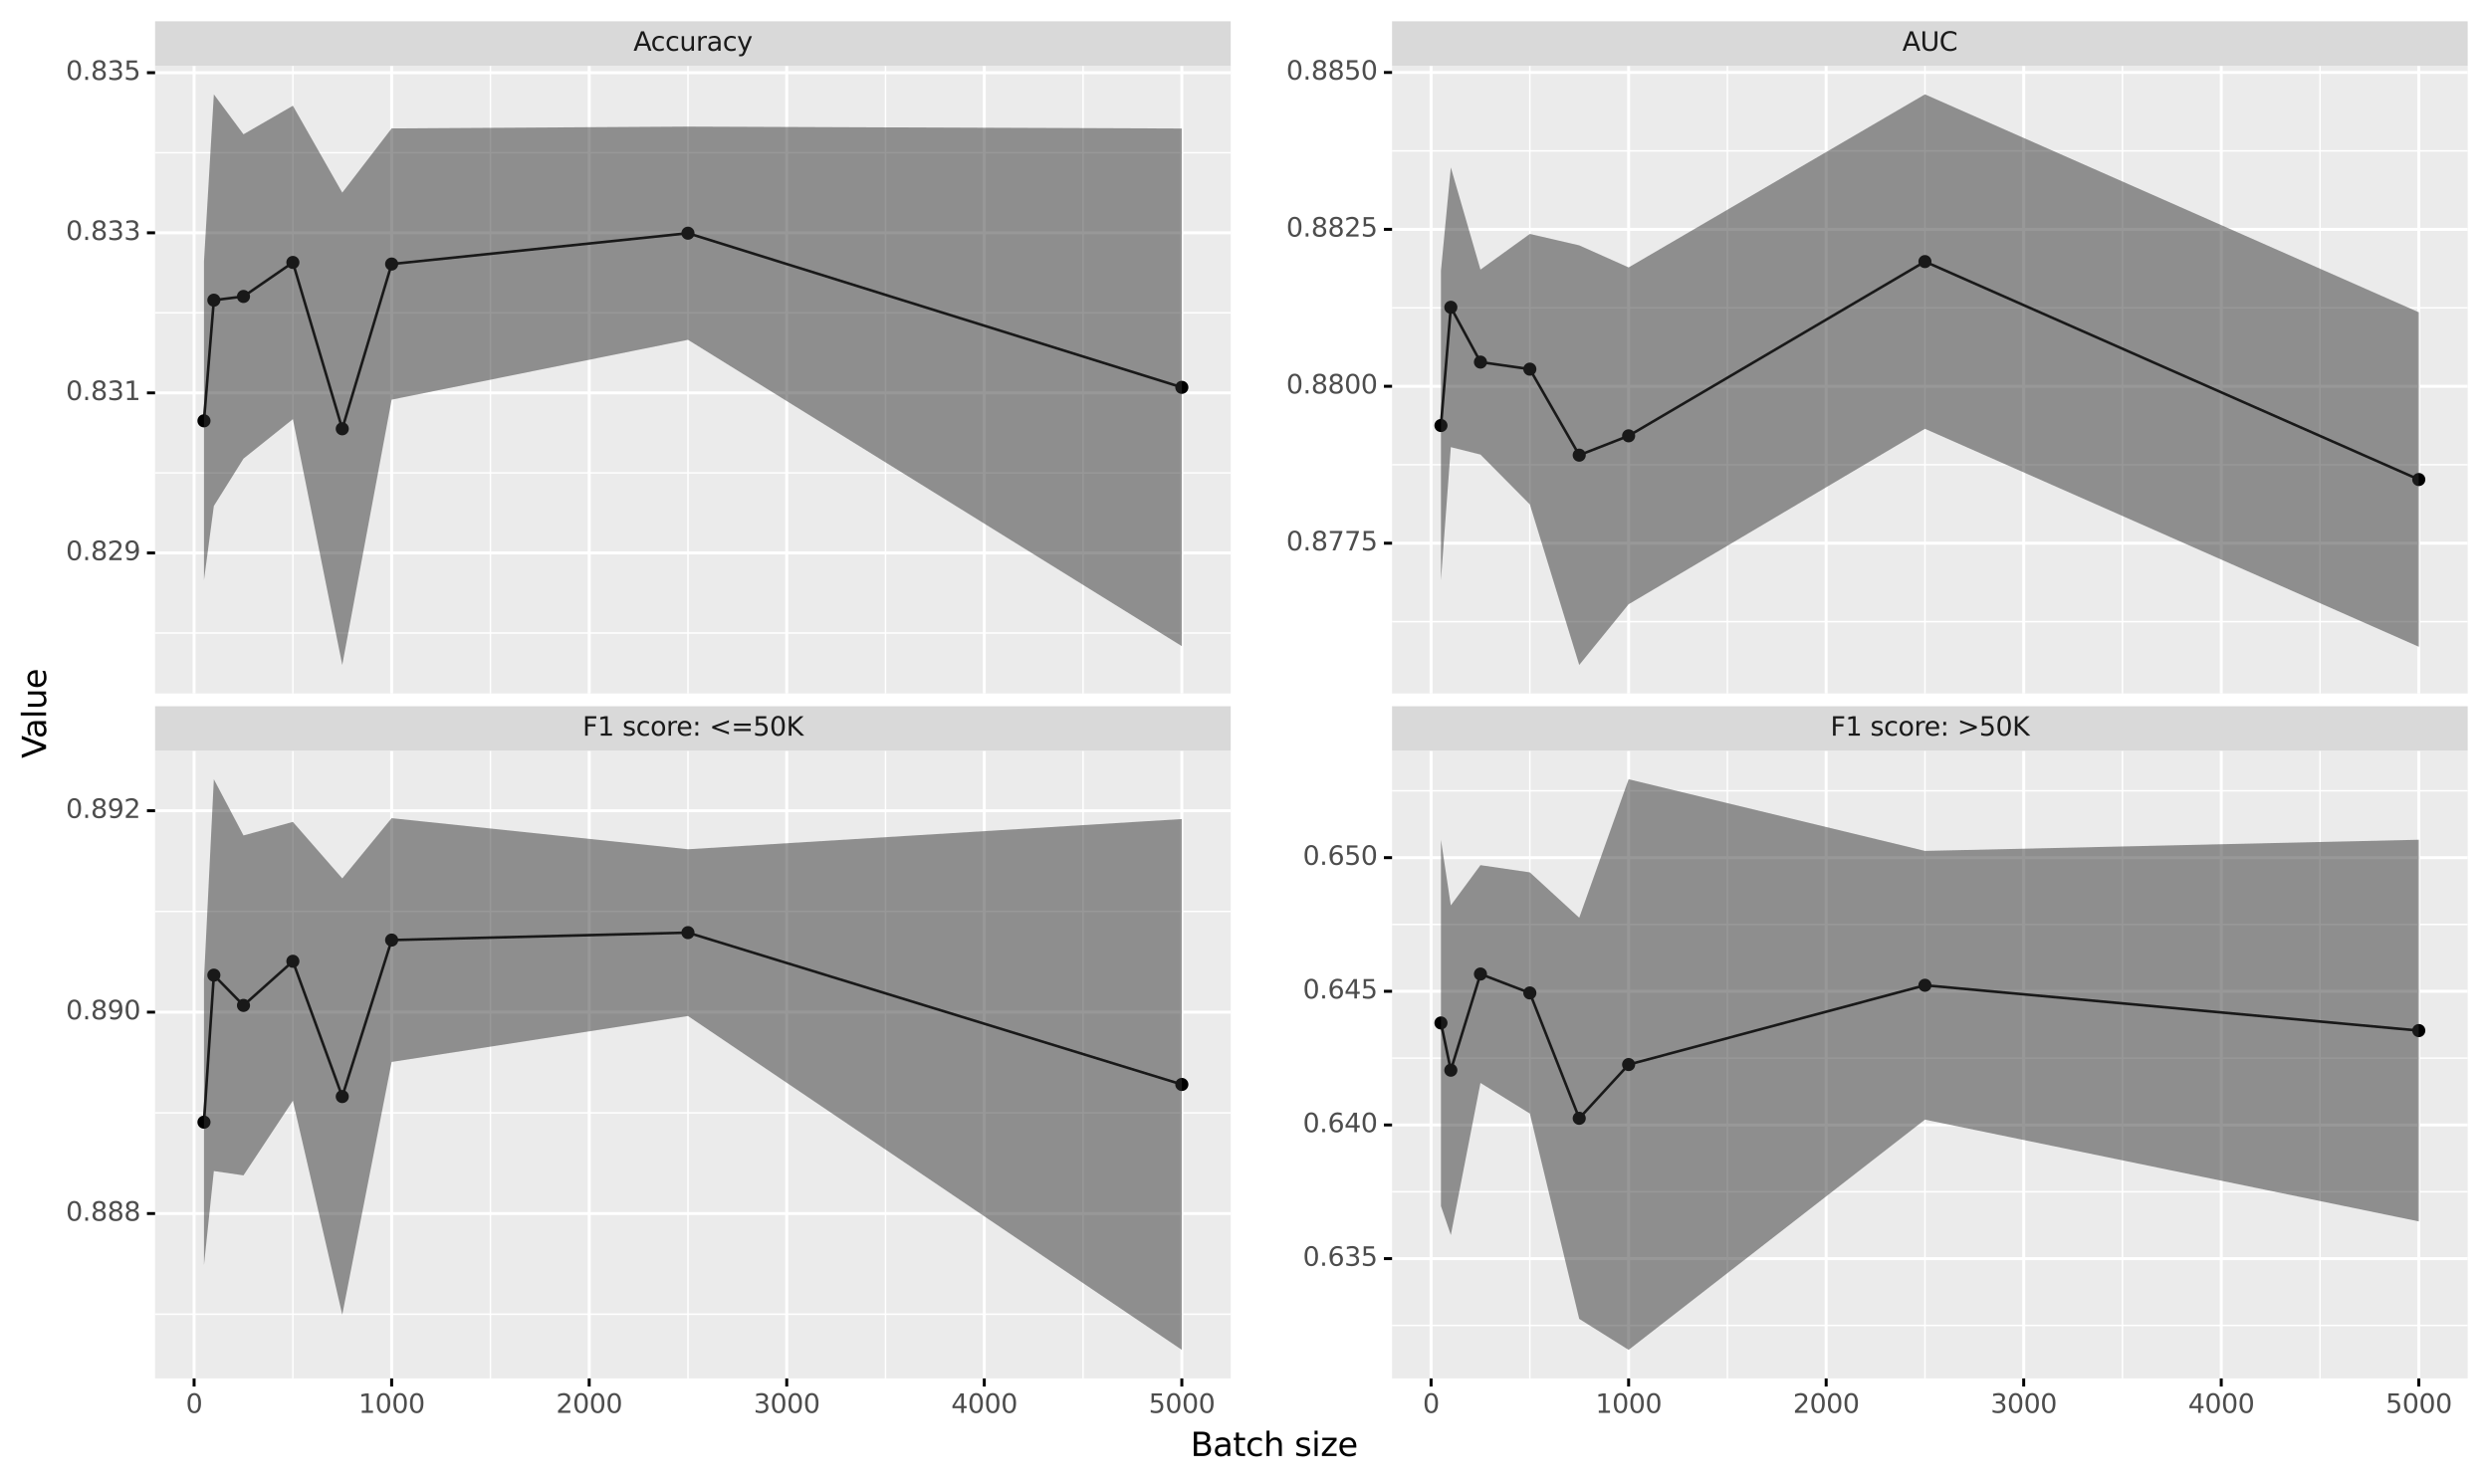 <?xml version="1.0" encoding="utf-8" standalone="no"?>
<!DOCTYPE svg PUBLIC "-//W3C//DTD SVG 1.1//EN"
  "http://www.w3.org/Graphics/SVG/1.1/DTD/svg11.dtd">
<svg height="501.477pt" version="1.1" viewBox="0 0 840.789 501.477" width="840.789pt" xmlns="http://www.w3.org/2000/svg" xmlns:xlink="http://www.w3.org/1999/xlink">
 <rect x="0" y="0" width="840.789" height="501.477" fill="#808080" stroke="none"/>
 <defs>
  <style type="text/css">*{stroke-linecap:butt;stroke-linejoin:round;}</style>
 </defs>
 <g id="figure_1">
  <g id="patch_1">
   <path d="M 0 501.477 
L 840.789 501.477 
L 840.789 0 
L 0 0 
z
" style="fill:#ffffff;stroke:#ffffff;stroke-linejoin:miter;"/>
  </g>
  <g id="axes_1">
   <g id="patch_2">
    <path d="M 52.389 234.334 
L 415.738 234.334 
L 415.738 22.244 
L 52.389 22.244 
z
" style="fill:#ebebeb;"/>
   </g>
   <g id="matplotlib.axis_1">
    <g id="xtick_1">
     <g id="line2d_1">
      <path clip-path="url(#p648e2abbc0)" d="M 65.568 234.334 
L 65.568 22.244 
" style="fill:none;stroke:#ffffff;"/>
     </g>
    </g>
    <g id="xtick_2">
     <g id="line2d_2">
      <path clip-path="url(#p648e2abbc0)" d="M 132.299 234.334 
L 132.299 22.244 
" style="fill:none;stroke:#ffffff;"/>
     </g>
    </g>
    <g id="xtick_3">
     <g id="line2d_3">
      <path clip-path="url(#p648e2abbc0)" d="M 199.029 234.334 
L 199.029 22.244 
" style="fill:none;stroke:#ffffff;"/>
     </g>
    </g>
    <g id="xtick_4">
     <g id="line2d_4">
      <path clip-path="url(#p648e2abbc0)" d="M 265.76 234.334 
L 265.76 22.244 
" style="fill:none;stroke:#ffffff;"/>
     </g>
    </g>
    <g id="xtick_5">
     <g id="line2d_5">
      <path clip-path="url(#p648e2abbc0)" d="M 332.491 234.334 
L 332.491 22.244 
" style="fill:none;stroke:#ffffff;"/>
     </g>
    </g>
    <g id="xtick_6">
     <g id="line2d_6">
      <path clip-path="url(#p648e2abbc0)" d="M 399.222 234.334 
L 399.222 22.244 
" style="fill:none;stroke:#ffffff;"/>
     </g>
    </g>
    <g id="xtick_7">
     <g id="line2d_7">
      <path clip-path="url(#p648e2abbc0)" d="M 98.933 234.334 
L 98.933 22.244 
" style="fill:none;stroke:#ffffff;stroke-width:0.5;"/>
     </g>
    </g>
    <g id="xtick_8">
     <g id="line2d_8">
      <path clip-path="url(#p648e2abbc0)" d="M 165.664 234.334 
L 165.664 22.244 
" style="fill:none;stroke:#ffffff;stroke-width:0.5;"/>
     </g>
    </g>
    <g id="xtick_9">
     <g id="line2d_9">
      <path clip-path="url(#p648e2abbc0)" d="M 232.395 234.334 
L 232.395 22.244 
" style="fill:none;stroke:#ffffff;stroke-width:0.5;"/>
     </g>
    </g>
    <g id="xtick_10">
     <g id="line2d_10">
      <path clip-path="url(#p648e2abbc0)" d="M 299.126 234.334 
L 299.126 22.244 
" style="fill:none;stroke:#ffffff;stroke-width:0.5;"/>
     </g>
    </g>
    <g id="xtick_11">
     <g id="line2d_11">
      <path clip-path="url(#p648e2abbc0)" d="M 365.856 234.334 
L 365.856 22.244 
" style="fill:none;stroke:#ffffff;stroke-width:0.5;"/>
     </g>
    </g>
   </g>
   <g id="matplotlib.axis_2">
    <g id="ytick_1">
     <g id="line2d_12">
      <path clip-path="url(#p648e2abbc0)" d="M 52.389 186.844 
L 415.738 186.844 
" style="fill:none;stroke:#ffffff;"/>
     </g>
     <g id="line2d_13">
      <path d="M 52.389 186.844 
" style="fill:none;stroke:#333333;stroke-width:1.5;"/>
      <defs>
       <path d="M 0 0 
L -2.75 0 
" id="m0701951a4c" style="stroke:#000000;"/>
      </defs>
      <g>
       <use style="fill:#333333;stroke:#000000;" x="52.389" xlink:href="#m0701951a4c" y="186.844"/>
      </g>
     </g>
     <g id="text_1">
      <!-- 0.829 -->
      <g style="fill:#4d4d4d;" transform="translate(22.246 189.273)scale(0.088 -0.088)">
       <defs>
        <path d="M 2034 4250 
Q 1547 4250 1301 3770 
Q 1056 3291 1056 2328 
Q 1056 1369 1301 889 
Q 1547 409 2034 409 
Q 2525 409 2770 889 
Q 3016 1369 3016 2328 
Q 3016 3291 2770 3770 
Q 2525 4250 2034 4250 
z
M 2034 4750 
Q 2819 4750 3233 4129 
Q 3647 3509 3647 2328 
Q 3647 1150 3233 529 
Q 2819 -91 2034 -91 
Q 1250 -91 836 529 
Q 422 1150 422 2328 
Q 422 3509 836 4129 
Q 1250 4750 2034 4750 
z
" id="DejaVuSans-30" transform="scale(0.016)"/>
        <path d="M 684 794 
L 1344 794 
L 1344 0 
L 684 0 
L 684 794 
z
" id="DejaVuSans-2e" transform="scale(0.016)"/>
        <path d="M 2034 2216 
Q 1584 2216 1326 1975 
Q 1069 1734 1069 1313 
Q 1069 891 1326 650 
Q 1584 409 2034 409 
Q 2484 409 2743 651 
Q 3003 894 3003 1313 
Q 3003 1734 2745 1975 
Q 2488 2216 2034 2216 
z
M 1403 2484 
Q 997 2584 770 2862 
Q 544 3141 544 3541 
Q 544 4100 942 4425 
Q 1341 4750 2034 4750 
Q 2731 4750 3128 4425 
Q 3525 4100 3525 3541 
Q 3525 3141 3298 2862 
Q 3072 2584 2669 2484 
Q 3125 2378 3379 2068 
Q 3634 1759 3634 1313 
Q 3634 634 3220 271 
Q 2806 -91 2034 -91 
Q 1263 -91 848 271 
Q 434 634 434 1313 
Q 434 1759 690 2068 
Q 947 2378 1403 2484 
z
M 1172 3481 
Q 1172 3119 1398 2916 
Q 1625 2713 2034 2713 
Q 2441 2713 2670 2916 
Q 2900 3119 2900 3481 
Q 2900 3844 2670 4047 
Q 2441 4250 2034 4250 
Q 1625 4250 1398 4047 
Q 1172 3844 1172 3481 
z
" id="DejaVuSans-38" transform="scale(0.016)"/>
        <path d="M 1228 531 
L 3431 531 
L 3431 0 
L 469 0 
L 469 531 
Q 828 903 1448 1529 
Q 2069 2156 2228 2338 
Q 2531 2678 2651 2914 
Q 2772 3150 2772 3378 
Q 2772 3750 2511 3984 
Q 2250 4219 1831 4219 
Q 1534 4219 1204 4116 
Q 875 4013 500 3803 
L 500 4441 
Q 881 4594 1212 4672 
Q 1544 4750 1819 4750 
Q 2544 4750 2975 4387 
Q 3406 4025 3406 3419 
Q 3406 3131 3298 2873 
Q 3191 2616 2906 2266 
Q 2828 2175 2409 1742 
Q 1991 1309 1228 531 
z
" id="DejaVuSans-32" transform="scale(0.016)"/>
        <path d="M 703 97 
L 703 672 
Q 941 559 1184 500 
Q 1428 441 1663 441 
Q 2288 441 2617 861 
Q 2947 1281 2994 2138 
Q 2813 1869 2534 1725 
Q 2256 1581 1919 1581 
Q 1219 1581 811 2004 
Q 403 2428 403 3163 
Q 403 3881 828 4315 
Q 1253 4750 1959 4750 
Q 2769 4750 3195 4129 
Q 3622 3509 3622 2328 
Q 3622 1225 3098 567 
Q 2575 -91 1691 -91 
Q 1453 -91 1209 -44 
Q 966 3 703 97 
z
M 1959 2075 
Q 2384 2075 2632 2365 
Q 2881 2656 2881 3163 
Q 2881 3666 2632 3958 
Q 2384 4250 1959 4250 
Q 1534 4250 1286 3958 
Q 1038 3666 1038 3163 
Q 1038 2656 1286 2365 
Q 1534 2075 1959 2075 
z
" id="DejaVuSans-39" transform="scale(0.016)"/>
       </defs>
       <use xlink:href="#DejaVuSans-30"/>
       <use x="63.623" xlink:href="#DejaVuSans-2e"/>
       <use x="95.41" xlink:href="#DejaVuSans-38"/>
       <use x="159.033" xlink:href="#DejaVuSans-32"/>
       <use x="222.656" xlink:href="#DejaVuSans-39"/>
      </g>
     </g>
    </g>
    <g id="ytick_2">
     <g id="line2d_14">
      <path clip-path="url(#p648e2abbc0)" d="M 52.389 132.752 
L 415.738 132.752 
" style="fill:none;stroke:#ffffff;"/>
     </g>
     <g id="line2d_15">
      <path d="M 52.389 132.752 
" style="fill:none;stroke:#333333;stroke-width:1.5;"/>
      <g>
       <use style="fill:#333333;stroke:#000000;" x="52.389" xlink:href="#m0701951a4c" y="132.752"/>
      </g>
     </g>
     <g id="text_2">
      <!-- 0.831 -->
      <g style="fill:#4d4d4d;" transform="translate(22.246 135.18)scale(0.088 -0.088)">
       <defs>
        <path d="M 2597 2516 
Q 3050 2419 3304 2112 
Q 3559 1806 3559 1356 
Q 3559 666 3084 287 
Q 2609 -91 1734 -91 
Q 1441 -91 1130 -33 
Q 819 25 488 141 
L 488 750 
Q 750 597 1062 519 
Q 1375 441 1716 441 
Q 2309 441 2620 675 
Q 2931 909 2931 1356 
Q 2931 1769 2642 2001 
Q 2353 2234 1838 2234 
L 1294 2234 
L 1294 2753 
L 1863 2753 
Q 2328 2753 2575 2939 
Q 2822 3125 2822 3475 
Q 2822 3834 2567 4026 
Q 2313 4219 1838 4219 
Q 1578 4219 1281 4162 
Q 984 4106 628 3988 
L 628 4550 
Q 988 4650 1302 4700 
Q 1616 4750 1894 4750 
Q 2613 4750 3031 4423 
Q 3450 4097 3450 3541 
Q 3450 3153 3228 2886 
Q 3006 2619 2597 2516 
z
" id="DejaVuSans-33" transform="scale(0.016)"/>
        <path d="M 794 531 
L 1825 531 
L 1825 4091 
L 703 3866 
L 703 4441 
L 1819 4666 
L 2450 4666 
L 2450 531 
L 3481 531 
L 3481 0 
L 794 0 
L 794 531 
z
" id="DejaVuSans-31" transform="scale(0.016)"/>
       </defs>
       <use xlink:href="#DejaVuSans-30"/>
       <use x="63.623" xlink:href="#DejaVuSans-2e"/>
       <use x="95.41" xlink:href="#DejaVuSans-38"/>
       <use x="159.033" xlink:href="#DejaVuSans-33"/>
       <use x="222.656" xlink:href="#DejaVuSans-31"/>
      </g>
     </g>
    </g>
    <g id="ytick_3">
     <g id="line2d_16">
      <path clip-path="url(#p648e2abbc0)" d="M 52.389 78.659 
L 415.738 78.659 
" style="fill:none;stroke:#ffffff;"/>
     </g>
     <g id="line2d_17">
      <path d="M 52.389 78.659 
" style="fill:none;stroke:#333333;stroke-width:1.5;"/>
      <g>
       <use style="fill:#333333;stroke:#000000;" x="52.389" xlink:href="#m0701951a4c" y="78.659"/>
      </g>
     </g>
     <g id="text_3">
      <!-- 0.833 -->
      <g style="fill:#4d4d4d;" transform="translate(22.246 81.087)scale(0.088 -0.088)">
       <use xlink:href="#DejaVuSans-30"/>
       <use x="63.623" xlink:href="#DejaVuSans-2e"/>
       <use x="95.41" xlink:href="#DejaVuSans-38"/>
       <use x="159.033" xlink:href="#DejaVuSans-33"/>
       <use x="222.656" xlink:href="#DejaVuSans-33"/>
      </g>
     </g>
    </g>
    <g id="ytick_4">
     <g id="line2d_18">
      <path clip-path="url(#p648e2abbc0)" d="M 52.389 24.566 
L 415.738 24.566 
" style="fill:none;stroke:#ffffff;"/>
     </g>
     <g id="line2d_19">
      <path d="M 52.389 24.566 
" style="fill:none;stroke:#333333;stroke-width:1.5;"/>
      <g>
       <use style="fill:#333333;stroke:#000000;" x="52.389" xlink:href="#m0701951a4c" y="24.566"/>
      </g>
     </g>
     <g id="text_4">
      <!-- 0.835 -->
      <g style="fill:#4d4d4d;" transform="translate(22.246 26.994)scale(0.088 -0.088)">
       <defs>
        <path d="M 691 4666 
L 3169 4666 
L 3169 4134 
L 1269 4134 
L 1269 2991 
Q 1406 3038 1543 3061 
Q 1681 3084 1819 3084 
Q 2600 3084 3056 2656 
Q 3513 2228 3513 1497 
Q 3513 744 3044 326 
Q 2575 -91 1722 -91 
Q 1428 -91 1123 -41 
Q 819 9 494 109 
L 494 744 
Q 775 591 1075 516 
Q 1375 441 1709 441 
Q 2250 441 2565 725 
Q 2881 1009 2881 1497 
Q 2881 1984 2565 2268 
Q 2250 2553 1709 2553 
Q 1456 2553 1204 2497 
Q 953 2441 691 2322 
L 691 4666 
z
" id="DejaVuSans-35" transform="scale(0.016)"/>
       </defs>
       <use xlink:href="#DejaVuSans-30"/>
       <use x="63.623" xlink:href="#DejaVuSans-2e"/>
       <use x="95.41" xlink:href="#DejaVuSans-38"/>
       <use x="159.033" xlink:href="#DejaVuSans-33"/>
       <use x="222.656" xlink:href="#DejaVuSans-35"/>
      </g>
     </g>
    </g>
    <g id="ytick_5">
     <g id="line2d_20">
      <path clip-path="url(#p648e2abbc0)" d="M 52.389 213.891 
L 415.738 213.891 
" style="fill:none;stroke:#ffffff;stroke-width:0.5;"/>
     </g>
    </g>
    <g id="ytick_6">
     <g id="line2d_21">
      <path clip-path="url(#p648e2abbc0)" d="M 52.389 159.798 
L 415.738 159.798 
" style="fill:none;stroke:#ffffff;stroke-width:0.5;"/>
     </g>
    </g>
    <g id="ytick_7">
     <g id="line2d_22">
      <path clip-path="url(#p648e2abbc0)" d="M 52.389 105.705 
L 415.738 105.705 
" style="fill:none;stroke:#ffffff;stroke-width:0.5;"/>
     </g>
    </g>
    <g id="ytick_8">
     <g id="line2d_23">
      <path clip-path="url(#p648e2abbc0)" d="M 52.389 51.612 
L 415.738 51.612 
" style="fill:none;stroke:#ffffff;stroke-width:0.5;"/>
     </g>
    </g>
    <g id="text_5">
     <!-- Value -->
     <g transform="translate(15.558 256.228)rotate(-90)scale(0.11 -0.11)">
      <defs>
       <path d="M 1831 0 
L 50 4666 
L 709 4666 
L 2188 738 
L 3669 4666 
L 4325 4666 
L 2547 0 
L 1831 0 
z
" id="DejaVuSans-56" transform="scale(0.016)"/>
       <path d="M 2194 1759 
Q 1497 1759 1228 1600 
Q 959 1441 959 1056 
Q 959 750 1161 570 
Q 1363 391 1709 391 
Q 2188 391 2477 730 
Q 2766 1069 2766 1631 
L 2766 1759 
L 2194 1759 
z
M 3341 1997 
L 3341 0 
L 2766 0 
L 2766 531 
Q 2569 213 2275 61 
Q 1981 -91 1556 -91 
Q 1019 -91 701 211 
Q 384 513 384 1019 
Q 384 1609 779 1909 
Q 1175 2209 1959 2209 
L 2766 2209 
L 2766 2266 
Q 2766 2663 2505 2880 
Q 2244 3097 1772 3097 
Q 1472 3097 1187 3025 
Q 903 2953 641 2809 
L 641 3341 
Q 956 3463 1253 3523 
Q 1550 3584 1831 3584 
Q 2591 3584 2966 3190 
Q 3341 2797 3341 1997 
z
" id="DejaVuSans-61" transform="scale(0.016)"/>
       <path d="M 603 4863 
L 1178 4863 
L 1178 0 
L 603 0 
L 603 4863 
z
" id="DejaVuSans-6c" transform="scale(0.016)"/>
       <path d="M 544 1381 
L 544 3500 
L 1119 3500 
L 1119 1403 
Q 1119 906 1312 657 
Q 1506 409 1894 409 
Q 2359 409 2629 706 
Q 2900 1003 2900 1516 
L 2900 3500 
L 3475 3500 
L 3475 0 
L 2900 0 
L 2900 538 
Q 2691 219 2414 64 
Q 2138 -91 1772 -91 
Q 1169 -91 856 284 
Q 544 659 544 1381 
z
M 1991 3584 
L 1991 3584 
z
" id="DejaVuSans-75" transform="scale(0.016)"/>
       <path d="M 3597 1894 
L 3597 1613 
L 953 1613 
Q 991 1019 1311 708 
Q 1631 397 2203 397 
Q 2534 397 2845 478 
Q 3156 559 3463 722 
L 3463 178 
Q 3153 47 2828 -22 
Q 2503 -91 2169 -91 
Q 1331 -91 842 396 
Q 353 884 353 1716 
Q 353 2575 817 3079 
Q 1281 3584 2069 3584 
Q 2775 3584 3186 3129 
Q 3597 2675 3597 1894 
z
M 3022 2063 
Q 3016 2534 2758 2815 
Q 2500 3097 2075 3097 
Q 1594 3097 1305 2825 
Q 1016 2553 972 2059 
L 3022 2063 
z
" id="DejaVuSans-65" transform="scale(0.016)"/>
      </defs>
      <use xlink:href="#DejaVuSans-56"/>
      <use x="60.658" xlink:href="#DejaVuSans-61"/>
      <use x="121.938" xlink:href="#DejaVuSans-6c"/>
      <use x="149.721" xlink:href="#DejaVuSans-75"/>
      <use x="213.1" xlink:href="#DejaVuSans-65"/>
     </g>
    </g>
   </g>
   <g id="line2d_24">
    <path clip-path="url(#p648e2abbc0)" d="M 68.905 142.198 
L 72.241 101.431 
L 82.251 100.174 
L 98.933 88.68 
L 115.616 144.892 
L 132.299 89.219 
L 232.395 78.802 
L 399.222 130.884 
" style="fill:none;stroke:#000000;stroke-width:0.886;"/>
   </g>
   <g id="PathCollection_1">
    <path clip-path="url(#p648e2abbc0)" d="M 68.905 143.97 
C 69.375 143.97 69.825 143.784 70.158 143.451 
C 70.49 143.119 70.677 142.668 70.677 142.198 
C 70.677 141.728 70.49 141.277 70.158 140.945 
C 69.825 140.612 69.375 140.426 68.905 140.426 
C 68.434 140.426 67.984 140.612 67.651 140.945 
C 67.319 141.277 67.132 141.728 67.132 142.198 
C 67.132 142.668 67.319 143.119 67.651 143.451 
C 67.984 143.784 68.434 143.97 68.905 143.97 
z
" style="stroke:#000000;stroke-width:0.886;"/>
    <path clip-path="url(#p648e2abbc0)" d="M 72.241 103.203 
C 72.711 103.203 73.162 103.017 73.494 102.684 
C 73.827 102.352 74.014 101.901 74.014 101.431 
C 74.014 100.961 73.827 100.51 73.494 100.178 
C 73.162 99.845 72.711 99.658 72.241 99.658 
C 71.771 99.658 71.32 99.845 70.988 100.178 
C 70.655 100.51 70.469 100.961 70.469 101.431 
C 70.469 101.901 70.655 102.352 70.988 102.684 
C 71.32 103.017 71.771 103.203 72.241 103.203 
z
" style="stroke:#000000;stroke-width:0.886;"/>
    <path clip-path="url(#p648e2abbc0)" d="M 82.251 101.946 
C 82.721 101.946 83.172 101.759 83.504 101.427 
C 83.836 101.095 84.023 100.644 84.023 100.174 
C 84.023 99.704 83.836 99.253 83.504 98.92 
C 83.172 98.588 82.721 98.401 82.251 98.401 
C 81.781 98.401 81.33 98.588 80.997 98.92 
C 80.665 99.253 80.478 99.704 80.478 100.174 
C 80.478 100.644 80.665 101.095 80.997 101.427 
C 81.33 101.759 81.781 101.946 82.251 101.946 
z
" style="stroke:#000000;stroke-width:0.886;"/>
    <path clip-path="url(#p648e2abbc0)" d="M 98.933 90.452 
C 99.403 90.452 99.854 90.266 100.187 89.933 
C 100.519 89.601 100.706 89.15 100.706 88.68 
C 100.706 88.21 100.519 87.759 100.187 87.427 
C 99.854 87.094 99.403 86.907 98.933 86.907 
C 98.463 86.907 98.012 87.094 97.68 87.427 
C 97.348 87.759 97.161 88.21 97.161 88.68 
C 97.161 89.15 97.348 89.601 97.68 89.933 
C 98.012 90.266 98.463 90.452 98.933 90.452 
z
" style="stroke:#000000;stroke-width:0.886;"/>
    <path clip-path="url(#p648e2abbc0)" d="M 115.616 146.664 
C 116.086 146.664 116.537 146.478 116.869 146.145 
C 117.202 145.813 117.389 145.362 117.389 144.892 
C 117.389 144.422 117.202 143.971 116.869 143.639 
C 116.537 143.306 116.086 143.119 115.616 143.119 
C 115.146 143.119 114.695 143.306 114.363 143.639 
C 114.03 143.971 113.844 144.422 113.844 144.892 
C 113.844 145.362 114.03 145.813 114.363 146.145 
C 114.695 146.478 115.146 146.664 115.616 146.664 
z
" style="stroke:#000000;stroke-width:0.886;"/>
    <path clip-path="url(#p648e2abbc0)" d="M 132.299 90.991 
C 132.769 90.991 133.22 90.804 133.552 90.472 
C 133.884 90.14 134.071 89.689 134.071 89.219 
C 134.071 88.749 133.884 88.298 133.552 87.965 
C 133.22 87.633 132.769 87.446 132.299 87.446 
C 131.829 87.446 131.378 87.633 131.045 87.965 
C 130.713 88.298 130.526 88.749 130.526 89.219 
C 130.526 89.689 130.713 90.14 131.045 90.472 
C 131.378 90.804 131.829 90.991 132.299 90.991 
z
" style="stroke:#000000;stroke-width:0.886;"/>
    <path clip-path="url(#p648e2abbc0)" d="M 232.395 80.575 
C 232.865 80.575 233.316 80.388 233.648 80.056 
C 233.981 79.723 234.167 79.272 234.167 78.802 
C 234.167 78.332 233.981 77.881 233.648 77.549 
C 233.316 77.217 232.865 77.03 232.395 77.03 
C 231.925 77.03 231.474 77.217 231.142 77.549 
C 230.809 77.881 230.622 78.332 230.622 78.802 
C 230.622 79.272 230.809 79.723 231.142 80.056 
C 231.474 80.388 231.925 80.575 232.395 80.575 
z
" style="stroke:#000000;stroke-width:0.886;"/>
    <path clip-path="url(#p648e2abbc0)" d="M 399.222 132.656 
C 399.692 132.656 400.143 132.469 400.475 132.137 
C 400.807 131.805 400.994 131.354 400.994 130.884 
C 400.994 130.414 400.807 129.963 400.475 129.63 
C 400.143 129.298 399.692 129.111 399.222 129.111 
C 398.752 129.111 398.301 129.298 397.968 129.63 
C 397.636 129.963 397.449 130.414 397.449 130.884 
C 397.449 131.354 397.636 131.805 397.968 132.137 
C 398.301 132.469 398.752 132.656 399.222 132.656 
z
" style="stroke:#000000;stroke-width:0.886;"/>
   </g>
   <g id="patch_3">
    <path d="M 52.389 22.244 
L 415.738 22.244 
L 415.738 7.2 
L 52.389 7.2 
z
" style="fill:#d9d9d9;"/>
   </g>
   <g id="PolyCollection_1">
    <path clip-path="url(#p648e2abbc0)" d="M 68.905 88.379 
L 68.905 196.017 
L 72.241 170.977 
L 82.251 154.971 
L 98.933 141.635 
L 115.616 224.694 
L 132.299 135.044 
L 232.395 114.823 
L 399.222 218.337 
L 399.222 43.43 
L 399.222 43.43 
L 232.395 42.781 
L 132.299 43.393 
L 115.616 65.09 
L 98.933 35.725 
L 82.251 45.376 
L 72.241 31.885 
L 68.905 88.379 
z
" style="fill:#333333;fill-opacity:0.502;"/>
   </g>
   <g id="text_6">
    <!-- Accuracy -->
    <g style="fill:#1a1a1a;" transform="translate(213.974 17.15)scale(0.088 -0.088)">
     <defs>
      <path d="M 2188 4044 
L 1331 1722 
L 3047 1722 
L 2188 4044 
z
M 1831 4666 
L 2547 4666 
L 4325 0 
L 3669 0 
L 3244 1197 
L 1141 1197 
L 716 0 
L 50 0 
L 1831 4666 
z
" id="DejaVuSans-41" transform="scale(0.016)"/>
      <path d="M 3122 3366 
L 3122 2828 
Q 2878 2963 2633 3030 
Q 2388 3097 2138 3097 
Q 1578 3097 1268 2742 
Q 959 2388 959 1747 
Q 959 1106 1268 751 
Q 1578 397 2138 397 
Q 2388 397 2633 464 
Q 2878 531 3122 666 
L 3122 134 
Q 2881 22 2623 -34 
Q 2366 -91 2075 -91 
Q 1284 -91 818 406 
Q 353 903 353 1747 
Q 353 2603 823 3093 
Q 1294 3584 2113 3584 
Q 2378 3584 2631 3529 
Q 2884 3475 3122 3366 
z
" id="DejaVuSans-63" transform="scale(0.016)"/>
      <path d="M 2631 2963 
Q 2534 3019 2420 3045 
Q 2306 3072 2169 3072 
Q 1681 3072 1420 2755 
Q 1159 2438 1159 1844 
L 1159 0 
L 581 0 
L 581 3500 
L 1159 3500 
L 1159 2956 
Q 1341 3275 1631 3429 
Q 1922 3584 2338 3584 
Q 2397 3584 2469 3576 
Q 2541 3569 2628 3553 
L 2631 2963 
z
" id="DejaVuSans-72" transform="scale(0.016)"/>
      <path d="M 2059 -325 
Q 1816 -950 1584 -1140 
Q 1353 -1331 966 -1331 
L 506 -1331 
L 506 -850 
L 844 -850 
Q 1081 -850 1212 -737 
Q 1344 -625 1503 -206 
L 1606 56 
L 191 3500 
L 800 3500 
L 1894 763 
L 2988 3500 
L 3597 3500 
L 2059 -325 
z
" id="DejaVuSans-79" transform="scale(0.016)"/>
     </defs>
     <use xlink:href="#DejaVuSans-41"/>
     <use x="66.658" xlink:href="#DejaVuSans-63"/>
     <use x="121.639" xlink:href="#DejaVuSans-63"/>
     <use x="176.619" xlink:href="#DejaVuSans-75"/>
     <use x="239.998" xlink:href="#DejaVuSans-72"/>
     <use x="281.111" xlink:href="#DejaVuSans-61"/>
     <use x="342.391" xlink:href="#DejaVuSans-63"/>
     <use x="397.371" xlink:href="#DejaVuSans-79"/>
    </g>
   </g>
  </g>
  <g id="axes_2">
   <g id="patch_4">
    <path d="M 470.24 234.334 
L 833.589 234.334 
L 833.589 22.244 
L 470.24 22.244 
z
" style="fill:#ebebeb;"/>
   </g>
   <g id="matplotlib.axis_3">
    <g id="xtick_12">
     <g id="line2d_25">
      <path clip-path="url(#pb90736f6b1)" d="M 483.419 234.334 
L 483.419 22.244 
" style="fill:none;stroke:#ffffff;stroke-linecap:square;"/>
     </g>
    </g>
    <g id="xtick_13">
     <g id="line2d_26">
      <path clip-path="url(#pb90736f6b1)" d="M 550.15 234.334 
L 550.15 22.244 
" style="fill:none;stroke:#ffffff;stroke-linecap:square;"/>
     </g>
    </g>
    <g id="xtick_14">
     <g id="line2d_27">
      <path clip-path="url(#pb90736f6b1)" d="M 616.881 234.334 
L 616.881 22.244 
" style="fill:none;stroke:#ffffff;stroke-linecap:square;"/>
     </g>
    </g>
    <g id="xtick_15">
     <g id="line2d_28">
      <path clip-path="url(#pb90736f6b1)" d="M 683.611 234.334 
L 683.611 22.244 
" style="fill:none;stroke:#ffffff;stroke-linecap:square;"/>
     </g>
    </g>
    <g id="xtick_16">
     <g id="line2d_29">
      <path clip-path="url(#pb90736f6b1)" d="M 750.342 234.334 
L 750.342 22.244 
" style="fill:none;stroke:#ffffff;stroke-linecap:square;"/>
     </g>
    </g>
    <g id="xtick_17">
     <g id="line2d_30">
      <path clip-path="url(#pb90736f6b1)" d="M 817.073 234.334 
L 817.073 22.244 
" style="fill:none;stroke:#ffffff;stroke-linecap:square;"/>
     </g>
    </g>
    <g id="xtick_18">
     <g id="line2d_31">
      <path clip-path="url(#pb90736f6b1)" d="M 516.785 234.334 
L 516.785 22.244 
" style="fill:none;stroke:#ffffff;stroke-linecap:square;stroke-width:0.5;"/>
     </g>
    </g>
    <g id="xtick_19">
     <g id="line2d_32">
      <path clip-path="url(#pb90736f6b1)" d="M 583.515 234.334 
L 583.515 22.244 
" style="fill:none;stroke:#ffffff;stroke-linecap:square;stroke-width:0.5;"/>
     </g>
    </g>
    <g id="xtick_20">
     <g id="line2d_33">
      <path clip-path="url(#pb90736f6b1)" d="M 650.246 234.334 
L 650.246 22.244 
" style="fill:none;stroke:#ffffff;stroke-linecap:square;stroke-width:0.5;"/>
     </g>
    </g>
    <g id="xtick_21">
     <g id="line2d_34">
      <path clip-path="url(#pb90736f6b1)" d="M 716.977 234.334 
L 716.977 22.244 
" style="fill:none;stroke:#ffffff;stroke-linecap:square;stroke-width:0.5;"/>
     </g>
    </g>
    <g id="xtick_22">
     <g id="line2d_35">
      <path clip-path="url(#pb90736f6b1)" d="M 783.707 234.334 
L 783.707 22.244 
" style="fill:none;stroke:#ffffff;stroke-linecap:square;stroke-width:0.5;"/>
     </g>
    </g>
   </g>
   <g id="matplotlib.axis_4">
    <g id="ytick_9">
     <g id="line2d_36">
      <path clip-path="url(#pb90736f6b1)" d="M 470.24 183.544 
L 833.589 183.544 
" style="fill:none;stroke:#ffffff;stroke-linecap:square;"/>
     </g>
     <g id="line2d_37">
      <path d="M 470.24 183.544 
" style="fill:none;stroke:#333333;stroke-linecap:square;stroke-width:1.5;"/>
      <g>
       <use style="fill:#333333;stroke:#000000;" x="470.24" xlink:href="#m0701951a4c" y="183.544"/>
      </g>
     </g>
     <g id="text_7">
      <!-- 0.8775 -->
      <g style="fill:#4d4d4d;" transform="translate(434.498 185.972)scale(0.088 -0.088)">
       <defs>
        <path d="M 525 4666 
L 3525 4666 
L 3525 4397 
L 1831 0 
L 1172 0 
L 2766 4134 
L 525 4134 
L 525 4666 
z
" id="DejaVuSans-37" transform="scale(0.016)"/>
       </defs>
       <use xlink:href="#DejaVuSans-30"/>
       <use x="63.623" xlink:href="#DejaVuSans-2e"/>
       <use x="95.41" xlink:href="#DejaVuSans-38"/>
       <use x="159.033" xlink:href="#DejaVuSans-37"/>
       <use x="222.656" xlink:href="#DejaVuSans-37"/>
       <use x="286.279" xlink:href="#DejaVuSans-35"/>
      </g>
     </g>
    </g>
    <g id="ytick_10">
     <g id="line2d_38">
      <path clip-path="url(#pb90736f6b1)" d="M 470.24 130.523 
L 833.589 130.523 
" style="fill:none;stroke:#ffffff;stroke-linecap:square;"/>
     </g>
     <g id="line2d_39">
      <path d="M 470.24 130.523 
" style="fill:none;stroke:#333333;stroke-linecap:square;stroke-width:1.5;"/>
      <g>
       <use style="fill:#333333;stroke:#000000;" x="470.24" xlink:href="#m0701951a4c" y="130.523"/>
      </g>
     </g>
     <g id="text_8">
      <!-- 0.8800 -->
      <g style="fill:#4d4d4d;" transform="translate(434.498 132.951)scale(0.088 -0.088)">
       <use xlink:href="#DejaVuSans-30"/>
       <use x="63.623" xlink:href="#DejaVuSans-2e"/>
       <use x="95.41" xlink:href="#DejaVuSans-38"/>
       <use x="159.033" xlink:href="#DejaVuSans-38"/>
       <use x="222.656" xlink:href="#DejaVuSans-30"/>
       <use x="286.279" xlink:href="#DejaVuSans-30"/>
      </g>
     </g>
    </g>
    <g id="ytick_11">
     <g id="line2d_40">
      <path clip-path="url(#pb90736f6b1)" d="M 470.24 77.502 
L 833.589 77.502 
" style="fill:none;stroke:#ffffff;stroke-linecap:square;"/>
     </g>
     <g id="line2d_41">
      <path d="M 470.24 77.502 
" style="fill:none;stroke:#333333;stroke-linecap:square;stroke-width:1.5;"/>
      <g>
       <use style="fill:#333333;stroke:#000000;" x="470.24" xlink:href="#m0701951a4c" y="77.502"/>
      </g>
     </g>
     <g id="text_9">
      <!-- 0.8825 -->
      <g style="fill:#4d4d4d;" transform="translate(434.498 79.93)scale(0.088 -0.088)">
       <use xlink:href="#DejaVuSans-30"/>
       <use x="63.623" xlink:href="#DejaVuSans-2e"/>
       <use x="95.41" xlink:href="#DejaVuSans-38"/>
       <use x="159.033" xlink:href="#DejaVuSans-38"/>
       <use x="222.656" xlink:href="#DejaVuSans-32"/>
       <use x="286.279" xlink:href="#DejaVuSans-35"/>
      </g>
     </g>
    </g>
    <g id="ytick_12">
     <g id="line2d_42">
      <path clip-path="url(#pb90736f6b1)" d="M 470.24 24.481 
L 833.589 24.481 
" style="fill:none;stroke:#ffffff;stroke-linecap:square;"/>
     </g>
     <g id="line2d_43">
      <path d="M 470.24 24.481 
" style="fill:none;stroke:#333333;stroke-linecap:square;stroke-width:1.5;"/>
      <g>
       <use style="fill:#333333;stroke:#000000;" x="470.24" xlink:href="#m0701951a4c" y="24.481"/>
      </g>
     </g>
     <g id="text_10">
      <!-- 0.8850 -->
      <g style="fill:#4d4d4d;" transform="translate(434.498 26.909)scale(0.088 -0.088)">
       <use xlink:href="#DejaVuSans-30"/>
       <use x="63.623" xlink:href="#DejaVuSans-2e"/>
       <use x="95.41" xlink:href="#DejaVuSans-38"/>
       <use x="159.033" xlink:href="#DejaVuSans-38"/>
       <use x="222.656" xlink:href="#DejaVuSans-35"/>
       <use x="286.279" xlink:href="#DejaVuSans-30"/>
      </g>
     </g>
    </g>
    <g id="ytick_13">
     <g id="line2d_44">
      <path clip-path="url(#pb90736f6b1)" d="M 470.24 210.054 
L 833.589 210.054 
" style="fill:none;stroke:#ffffff;stroke-linecap:square;stroke-width:0.5;"/>
     </g>
    </g>
    <g id="ytick_14">
     <g id="line2d_45">
      <path clip-path="url(#pb90736f6b1)" d="M 470.24 157.033 
L 833.589 157.033 
" style="fill:none;stroke:#ffffff;stroke-linecap:square;stroke-width:0.5;"/>
     </g>
    </g>
    <g id="ytick_15">
     <g id="line2d_46">
      <path clip-path="url(#pb90736f6b1)" d="M 470.24 104.013 
L 833.589 104.013 
" style="fill:none;stroke:#ffffff;stroke-linecap:square;stroke-width:0.5;"/>
     </g>
    </g>
    <g id="ytick_16">
     <g id="line2d_47">
      <path clip-path="url(#pb90736f6b1)" d="M 470.24 50.992 
L 833.589 50.992 
" style="fill:none;stroke:#ffffff;stroke-linecap:square;stroke-width:0.5;"/>
     </g>
    </g>
   </g>
   <g id="line2d_48">
    <path clip-path="url(#pb90736f6b1)" d="M 486.756 143.784 
L 490.092 103.834 
L 500.102 122.353 
L 516.785 124.739 
L 533.467 153.799 
L 550.15 147.267 
L 650.246 88.388 
L 817.073 162.031 
" style="fill:none;stroke:#000000;stroke-width:0.886;"/>
   </g>
   <g id="PathCollection_2">
    <path clip-path="url(#pb90736f6b1)" d="M 486.756 145.556 
C 487.226 145.556 487.677 145.369 488.009 145.037 
C 488.341 144.704 488.528 144.254 488.528 143.784 
C 488.528 143.314 488.341 142.863 488.009 142.53 
C 487.677 142.198 487.226 142.011 486.756 142.011 
C 486.286 142.011 485.835 142.198 485.502 142.53 
C 485.17 142.863 484.983 143.314 484.983 143.784 
C 484.983 144.254 485.17 144.704 485.502 145.037 
C 485.835 145.369 486.286 145.556 486.756 145.556 
z
" style="stroke:#000000;stroke-width:0.886;"/>
    <path clip-path="url(#pb90736f6b1)" d="M 490.092 105.606 
C 490.562 105.606 491.013 105.42 491.346 105.087 
C 491.678 104.755 491.865 104.304 491.865 103.834 
C 491.865 103.364 491.678 102.913 491.346 102.581 
C 491.013 102.248 490.562 102.061 490.092 102.061 
C 489.622 102.061 489.171 102.248 488.839 102.581 
C 488.507 102.913 488.32 103.364 488.32 103.834 
C 488.32 104.304 488.507 104.755 488.839 105.087 
C 489.171 105.42 489.622 105.606 490.092 105.606 
z
" style="stroke:#000000;stroke-width:0.886;"/>
    <path clip-path="url(#pb90736f6b1)" d="M 500.102 124.126 
C 500.572 124.126 501.023 123.939 501.355 123.606 
C 501.688 123.274 501.874 122.823 501.874 122.353 
C 501.874 121.883 501.688 121.432 501.355 121.1 
C 501.023 120.767 500.572 120.581 500.102 120.581 
C 499.632 120.581 499.181 120.767 498.849 121.1 
C 498.516 121.432 498.329 121.883 498.329 122.353 
C 498.329 122.823 498.516 123.274 498.849 123.606 
C 499.181 123.939 499.632 124.126 500.102 124.126 
z
" style="stroke:#000000;stroke-width:0.886;"/>
    <path clip-path="url(#pb90736f6b1)" d="M 516.785 126.511 
C 517.255 126.511 517.705 126.324 518.038 125.992 
C 518.37 125.66 518.557 125.209 518.557 124.739 
C 518.557 124.269 518.37 123.818 518.038 123.485 
C 517.705 123.153 517.255 122.966 516.785 122.966 
C 516.314 122.966 515.864 123.153 515.531 123.485 
C 515.199 123.818 515.012 124.269 515.012 124.739 
C 515.012 125.209 515.199 125.66 515.531 125.992 
C 515.864 126.324 516.314 126.511 516.785 126.511 
z
" style="stroke:#000000;stroke-width:0.886;"/>
    <path clip-path="url(#pb90736f6b1)" d="M 533.467 155.572 
C 533.937 155.572 534.388 155.385 534.721 155.053 
C 535.053 154.72 535.24 154.269 535.24 153.799 
C 535.24 153.329 535.053 152.878 534.721 152.546 
C 534.388 152.214 533.937 152.027 533.467 152.027 
C 532.997 152.027 532.546 152.214 532.214 152.546 
C 531.882 152.878 531.695 153.329 531.695 153.799 
C 531.695 154.269 531.882 154.72 532.214 155.053 
C 532.546 155.385 532.997 155.572 533.467 155.572 
z
" style="stroke:#000000;stroke-width:0.886;"/>
    <path clip-path="url(#pb90736f6b1)" d="M 550.15 149.039 
C 550.62 149.039 551.071 148.853 551.403 148.52 
C 551.736 148.188 551.922 147.737 551.922 147.267 
C 551.922 146.797 551.736 146.346 551.403 146.014 
C 551.071 145.681 550.62 145.495 550.15 145.495 
C 549.68 145.495 549.229 145.681 548.897 146.014 
C 548.564 146.346 548.377 146.797 548.377 147.267 
C 548.377 147.737 548.564 148.188 548.897 148.52 
C 549.229 148.853 549.68 149.039 550.15 149.039 
z
" style="stroke:#000000;stroke-width:0.886;"/>
    <path clip-path="url(#pb90736f6b1)" d="M 650.246 90.16 
C 650.716 90.16 651.167 89.974 651.499 89.641 
C 651.832 89.309 652.018 88.858 652.018 88.388 
C 652.018 87.918 651.832 87.467 651.499 87.135 
C 651.167 86.802 650.716 86.616 650.246 86.616 
C 649.776 86.616 649.325 86.802 648.993 87.135 
C 648.66 87.467 648.474 87.918 648.474 88.388 
C 648.474 88.858 648.66 89.309 648.993 89.641 
C 649.325 89.974 649.776 90.16 650.246 90.16 
z
" style="stroke:#000000;stroke-width:0.886;"/>
    <path clip-path="url(#pb90736f6b1)" d="M 817.073 163.803 
C 817.543 163.803 817.994 163.616 818.326 163.284 
C 818.659 162.951 818.845 162.501 818.845 162.031 
C 818.845 161.561 818.659 161.11 818.326 160.777 
C 817.994 160.445 817.543 160.258 817.073 160.258 
C 816.603 160.258 816.152 160.445 815.82 160.777 
C 815.487 161.11 815.3 161.561 815.3 162.031 
C 815.3 162.501 815.487 162.951 815.82 163.284 
C 816.152 163.616 816.603 163.803 817.073 163.803 
z
" style="stroke:#000000;stroke-width:0.886;"/>
   </g>
   <g id="patch_5">
    <path d="M 470.24 22.244 
L 833.589 22.244 
L 833.589 7.2 
L 470.24 7.2 
z
" style="fill:#d9d9d9;"/>
   </g>
   <g id="PolyCollection_2">
    <path clip-path="url(#pb90736f6b1)" d="M 486.756 91.491 
L 486.756 196.076 
L 490.092 151.092 
L 500.102 153.606 
L 516.785 170.433 
L 533.467 224.694 
L 550.15 204.175 
L 650.246 144.891 
L 817.073 218.543 
L 817.073 105.518 
L 817.073 105.518 
L 650.246 31.885 
L 550.15 90.359 
L 533.467 82.905 
L 516.785 79.045 
L 500.102 91.1 
L 490.092 56.576 
L 486.756 91.491 
z
" style="fill:#333333;fill-opacity:0.502;"/>
   </g>
   <g id="text_11">
    <!-- AUC -->
    <g style="fill:#1a1a1a;" transform="translate(642.612 17.15)scale(0.088 -0.088)">
     <defs>
      <path d="M 556 4666 
L 1191 4666 
L 1191 1831 
Q 1191 1081 1462 751 
Q 1734 422 2344 422 
Q 2950 422 3222 751 
Q 3494 1081 3494 1831 
L 3494 4666 
L 4128 4666 
L 4128 1753 
Q 4128 841 3676 375 
Q 3225 -91 2344 -91 
Q 1459 -91 1007 375 
Q 556 841 556 1753 
L 556 4666 
z
" id="DejaVuSans-55" transform="scale(0.016)"/>
      <path d="M 4122 4306 
L 4122 3641 
Q 3803 3938 3442 4084 
Q 3081 4231 2675 4231 
Q 1875 4231 1450 3742 
Q 1025 3253 1025 2328 
Q 1025 1406 1450 917 
Q 1875 428 2675 428 
Q 3081 428 3442 575 
Q 3803 722 4122 1019 
L 4122 359 
Q 3791 134 3420 21 
Q 3050 -91 2638 -91 
Q 1578 -91 968 557 
Q 359 1206 359 2328 
Q 359 3453 968 4101 
Q 1578 4750 2638 4750 
Q 3056 4750 3426 4639 
Q 3797 4528 4122 4306 
z
" id="DejaVuSans-43" transform="scale(0.016)"/>
     </defs>
     <use xlink:href="#DejaVuSans-41"/>
     <use x="68.408" xlink:href="#DejaVuSans-55"/>
     <use x="141.602" xlink:href="#DejaVuSans-43"/>
    </g>
   </g>
  </g>
  <g id="axes_3">
   <g id="patch_6">
    <path d="M 52.389 465.764 
L 415.738 465.764 
L 415.738 253.674 
L 52.389 253.674 
z
" style="fill:#ebebeb;"/>
   </g>
   <g id="matplotlib.axis_5">
    <g id="xtick_23">
     <g id="line2d_49">
      <path clip-path="url(#p6fc2a7e2b8)" d="M 65.568 465.764 
L 65.568 253.674 
" style="fill:none;stroke:#ffffff;stroke-linecap:square;"/>
     </g>
     <g id="line2d_50">
      <path d="M 65.568 465.764 
" style="fill:none;stroke:#333333;stroke-linecap:square;stroke-width:1.5;"/>
      <defs>
       <path d="M 0 0 
L 0 2.75 
" id="m9eeedce2d4" style="stroke:#000000;"/>
      </defs>
      <g>
       <use style="fill:#333333;stroke:#000000;" x="65.568" xlink:href="#m9eeedce2d4" y="465.764"/>
      </g>
     </g>
     <g id="text_12">
      <!-- 0 -->
      <g style="fill:#4d4d4d;" transform="translate(62.769 477.401)scale(0.088 -0.088)">
       <use xlink:href="#DejaVuSans-30"/>
      </g>
     </g>
    </g>
    <g id="xtick_24">
     <g id="line2d_51">
      <path clip-path="url(#p6fc2a7e2b8)" d="M 132.299 465.764 
L 132.299 253.674 
" style="fill:none;stroke:#ffffff;stroke-linecap:square;"/>
     </g>
     <g id="line2d_52">
      <path d="M 132.299 465.764 
" style="fill:none;stroke:#333333;stroke-linecap:square;stroke-width:1.5;"/>
      <g>
       <use style="fill:#333333;stroke:#000000;" x="132.299" xlink:href="#m9eeedce2d4" y="465.764"/>
      </g>
     </g>
     <g id="text_13">
      <!-- 1000 -->
      <g style="fill:#4d4d4d;" transform="translate(121.101 477.401)scale(0.088 -0.088)">
       <use xlink:href="#DejaVuSans-31"/>
       <use x="63.623" xlink:href="#DejaVuSans-30"/>
       <use x="127.246" xlink:href="#DejaVuSans-30"/>
       <use x="190.869" xlink:href="#DejaVuSans-30"/>
      </g>
     </g>
    </g>
    <g id="xtick_25">
     <g id="line2d_53">
      <path clip-path="url(#p6fc2a7e2b8)" d="M 199.029 465.764 
L 199.029 253.674 
" style="fill:none;stroke:#ffffff;stroke-linecap:square;"/>
     </g>
     <g id="line2d_54">
      <path d="M 199.029 465.764 
" style="fill:none;stroke:#333333;stroke-linecap:square;stroke-width:1.5;"/>
      <g>
       <use style="fill:#333333;stroke:#000000;" x="199.029" xlink:href="#m9eeedce2d4" y="465.764"/>
      </g>
     </g>
     <g id="text_14">
      <!-- 2000 -->
      <g style="fill:#4d4d4d;" transform="translate(187.831 477.401)scale(0.088 -0.088)">
       <use xlink:href="#DejaVuSans-32"/>
       <use x="63.623" xlink:href="#DejaVuSans-30"/>
       <use x="127.246" xlink:href="#DejaVuSans-30"/>
       <use x="190.869" xlink:href="#DejaVuSans-30"/>
      </g>
     </g>
    </g>
    <g id="xtick_26">
     <g id="line2d_55">
      <path clip-path="url(#p6fc2a7e2b8)" d="M 265.76 465.764 
L 265.76 253.674 
" style="fill:none;stroke:#ffffff;stroke-linecap:square;"/>
     </g>
     <g id="line2d_56">
      <path d="M 265.76 465.764 
" style="fill:none;stroke:#333333;stroke-linecap:square;stroke-width:1.5;"/>
      <g>
       <use style="fill:#333333;stroke:#000000;" x="265.76" xlink:href="#m9eeedce2d4" y="465.764"/>
      </g>
     </g>
     <g id="text_15">
      <!-- 3000 -->
      <g style="fill:#4d4d4d;" transform="translate(254.562 477.401)scale(0.088 -0.088)">
       <use xlink:href="#DejaVuSans-33"/>
       <use x="63.623" xlink:href="#DejaVuSans-30"/>
       <use x="127.246" xlink:href="#DejaVuSans-30"/>
       <use x="190.869" xlink:href="#DejaVuSans-30"/>
      </g>
     </g>
    </g>
    <g id="xtick_27">
     <g id="line2d_57">
      <path clip-path="url(#p6fc2a7e2b8)" d="M 332.491 465.764 
L 332.491 253.674 
" style="fill:none;stroke:#ffffff;stroke-linecap:square;"/>
     </g>
     <g id="line2d_58">
      <path d="M 332.491 465.764 
" style="fill:none;stroke:#333333;stroke-linecap:square;stroke-width:1.5;"/>
      <g>
       <use style="fill:#333333;stroke:#000000;" x="332.491" xlink:href="#m9eeedce2d4" y="465.764"/>
      </g>
     </g>
     <g id="text_16">
      <!-- 4000 -->
      <g style="fill:#4d4d4d;" transform="translate(321.293 477.401)scale(0.088 -0.088)">
       <defs>
        <path d="M 2419 4116 
L 825 1625 
L 2419 1625 
L 2419 4116 
z
M 2253 4666 
L 3047 4666 
L 3047 1625 
L 3713 1625 
L 3713 1100 
L 3047 1100 
L 3047 0 
L 2419 0 
L 2419 1100 
L 313 1100 
L 313 1709 
L 2253 4666 
z
" id="DejaVuSans-34" transform="scale(0.016)"/>
       </defs>
       <use xlink:href="#DejaVuSans-34"/>
       <use x="63.623" xlink:href="#DejaVuSans-30"/>
       <use x="127.246" xlink:href="#DejaVuSans-30"/>
       <use x="190.869" xlink:href="#DejaVuSans-30"/>
      </g>
     </g>
    </g>
    <g id="xtick_28">
     <g id="line2d_59">
      <path clip-path="url(#p6fc2a7e2b8)" d="M 399.222 465.764 
L 399.222 253.674 
" style="fill:none;stroke:#ffffff;stroke-linecap:square;"/>
     </g>
     <g id="line2d_60">
      <path d="M 399.222 465.764 
" style="fill:none;stroke:#333333;stroke-linecap:square;stroke-width:1.5;"/>
      <g>
       <use style="fill:#333333;stroke:#000000;" x="399.222" xlink:href="#m9eeedce2d4" y="465.764"/>
      </g>
     </g>
     <g id="text_17">
      <!-- 5000 -->
      <g style="fill:#4d4d4d;" transform="translate(388.024 477.401)scale(0.088 -0.088)">
       <use xlink:href="#DejaVuSans-35"/>
       <use x="63.623" xlink:href="#DejaVuSans-30"/>
       <use x="127.246" xlink:href="#DejaVuSans-30"/>
       <use x="190.869" xlink:href="#DejaVuSans-30"/>
      </g>
     </g>
    </g>
    <g id="xtick_29">
     <g id="line2d_61">
      <path clip-path="url(#p6fc2a7e2b8)" d="M 98.933 465.764 
L 98.933 253.674 
" style="fill:none;stroke:#ffffff;stroke-linecap:square;stroke-width:0.5;"/>
     </g>
    </g>
    <g id="xtick_30">
     <g id="line2d_62">
      <path clip-path="url(#p6fc2a7e2b8)" d="M 165.664 465.764 
L 165.664 253.674 
" style="fill:none;stroke:#ffffff;stroke-linecap:square;stroke-width:0.5;"/>
     </g>
    </g>
    <g id="xtick_31">
     <g id="line2d_63">
      <path clip-path="url(#p6fc2a7e2b8)" d="M 232.395 465.764 
L 232.395 253.674 
" style="fill:none;stroke:#ffffff;stroke-linecap:square;stroke-width:0.5;"/>
     </g>
    </g>
    <g id="xtick_32">
     <g id="line2d_64">
      <path clip-path="url(#p6fc2a7e2b8)" d="M 299.126 465.764 
L 299.126 253.674 
" style="fill:none;stroke:#ffffff;stroke-linecap:square;stroke-width:0.5;"/>
     </g>
    </g>
    <g id="xtick_33">
     <g id="line2d_65">
      <path clip-path="url(#p6fc2a7e2b8)" d="M 365.856 465.764 
L 365.856 253.674 
" style="fill:none;stroke:#ffffff;stroke-linecap:square;stroke-width:0.5;"/>
     </g>
    </g>
   </g>
   <g id="matplotlib.axis_6">
    <g id="ytick_17">
     <g id="line2d_66">
      <path clip-path="url(#p6fc2a7e2b8)" d="M 52.389 410.06 
L 415.738 410.06 
" style="fill:none;stroke:#ffffff;stroke-linecap:square;"/>
     </g>
     <g id="line2d_67">
      <path d="M 52.389 410.06 
" style="fill:none;stroke:#333333;stroke-linecap:square;stroke-width:1.5;"/>
      <g>
       <use style="fill:#333333;stroke:#000000;" x="52.389" xlink:href="#m0701951a4c" y="410.06"/>
      </g>
     </g>
     <g id="text_18">
      <!-- 0.888 -->
      <g style="fill:#4d4d4d;" transform="translate(22.246 412.488)scale(0.088 -0.088)">
       <use xlink:href="#DejaVuSans-30"/>
       <use x="63.623" xlink:href="#DejaVuSans-2e"/>
       <use x="95.41" xlink:href="#DejaVuSans-38"/>
       <use x="159.033" xlink:href="#DejaVuSans-38"/>
       <use x="222.656" xlink:href="#DejaVuSans-38"/>
      </g>
     </g>
    </g>
    <g id="ytick_18">
     <g id="line2d_68">
      <path clip-path="url(#p6fc2a7e2b8)" d="M 52.389 342.008 
L 415.738 342.008 
" style="fill:none;stroke:#ffffff;stroke-linecap:square;"/>
     </g>
     <g id="line2d_69">
      <path d="M 52.389 342.008 
" style="fill:none;stroke:#333333;stroke-linecap:square;stroke-width:1.5;"/>
      <g>
       <use style="fill:#333333;stroke:#000000;" x="52.389" xlink:href="#m0701951a4c" y="342.008"/>
      </g>
     </g>
     <g id="text_19">
      <!-- 0.890 -->
      <g style="fill:#4d4d4d;" transform="translate(22.246 344.436)scale(0.088 -0.088)">
       <use xlink:href="#DejaVuSans-30"/>
       <use x="63.623" xlink:href="#DejaVuSans-2e"/>
       <use x="95.41" xlink:href="#DejaVuSans-38"/>
       <use x="159.033" xlink:href="#DejaVuSans-39"/>
       <use x="222.656" xlink:href="#DejaVuSans-30"/>
      </g>
     </g>
    </g>
    <g id="ytick_19">
     <g id="line2d_70">
      <path clip-path="url(#p6fc2a7e2b8)" d="M 52.389 273.956 
L 415.738 273.956 
" style="fill:none;stroke:#ffffff;stroke-linecap:square;"/>
     </g>
     <g id="line2d_71">
      <path d="M 52.389 273.956 
" style="fill:none;stroke:#333333;stroke-linecap:square;stroke-width:1.5;"/>
      <g>
       <use style="fill:#333333;stroke:#000000;" x="52.389" xlink:href="#m0701951a4c" y="273.956"/>
      </g>
     </g>
     <g id="text_20">
      <!-- 0.892 -->
      <g style="fill:#4d4d4d;" transform="translate(22.246 276.385)scale(0.088 -0.088)">
       <use xlink:href="#DejaVuSans-30"/>
       <use x="63.623" xlink:href="#DejaVuSans-2e"/>
       <use x="95.41" xlink:href="#DejaVuSans-38"/>
       <use x="159.033" xlink:href="#DejaVuSans-39"/>
       <use x="222.656" xlink:href="#DejaVuSans-32"/>
      </g>
     </g>
    </g>
    <g id="ytick_20">
     <g id="line2d_72">
      <path clip-path="url(#p6fc2a7e2b8)" d="M 52.389 444.085 
L 415.738 444.085 
" style="fill:none;stroke:#ffffff;stroke-linecap:square;stroke-width:0.5;"/>
     </g>
    </g>
    <g id="ytick_21">
     <g id="line2d_73">
      <path clip-path="url(#p6fc2a7e2b8)" d="M 52.389 376.034 
L 415.738 376.034 
" style="fill:none;stroke:#ffffff;stroke-linecap:square;stroke-width:0.5;"/>
     </g>
    </g>
    <g id="ytick_22">
     <g id="line2d_74">
      <path clip-path="url(#p6fc2a7e2b8)" d="M 52.389 307.982 
L 415.738 307.982 
" style="fill:none;stroke:#ffffff;stroke-linecap:square;stroke-width:0.5;"/>
     </g>
    </g>
   </g>
   <g id="line2d_75">
    <path clip-path="url(#p6fc2a7e2b8)" d="M 68.905 379.182 
L 72.241 329.509 
L 82.251 339.729 
L 98.933 324.821 
L 115.616 370.531 
L 132.299 317.649 
L 232.395 315.139 
L 399.222 366.443 
" style="fill:none;stroke:#000000;stroke-width:0.886;"/>
   </g>
   <g id="PathCollection_3">
    <path clip-path="url(#p6fc2a7e2b8)" d="M 68.905 380.954 
C 69.375 380.954 69.825 380.767 70.158 380.435 
C 70.49 380.102 70.677 379.652 70.677 379.182 
C 70.677 378.711 70.49 378.261 70.158 377.928 
C 69.825 377.596 69.375 377.409 68.905 377.409 
C 68.434 377.409 67.984 377.596 67.651 377.928 
C 67.319 378.261 67.132 378.711 67.132 379.182 
C 67.132 379.652 67.319 380.102 67.651 380.435 
C 67.984 380.767 68.434 380.954 68.905 380.954 
z
" style="stroke:#000000;stroke-width:0.886;"/>
    <path clip-path="url(#p6fc2a7e2b8)" d="M 72.241 331.282 
C 72.711 331.282 73.162 331.095 73.494 330.763 
C 73.827 330.43 74.014 329.979 74.014 329.509 
C 74.014 329.039 73.827 328.588 73.494 328.256 
C 73.162 327.924 72.711 327.737 72.241 327.737 
C 71.771 327.737 71.32 327.924 70.988 328.256 
C 70.655 328.588 70.469 329.039 70.469 329.509 
C 70.469 329.979 70.655 330.43 70.988 330.763 
C 71.32 331.095 71.771 331.282 72.241 331.282 
z
" style="stroke:#000000;stroke-width:0.886;"/>
    <path clip-path="url(#p6fc2a7e2b8)" d="M 82.251 341.502 
C 82.721 341.502 83.172 341.315 83.504 340.983 
C 83.836 340.65 84.023 340.199 84.023 339.729 
C 84.023 339.259 83.836 338.809 83.504 338.476 
C 83.172 338.144 82.721 337.957 82.251 337.957 
C 81.781 337.957 81.33 338.144 80.997 338.476 
C 80.665 338.809 80.478 339.259 80.478 339.729 
C 80.478 340.199 80.665 340.65 80.997 340.983 
C 81.33 341.315 81.781 341.502 82.251 341.502 
z
" style="stroke:#000000;stroke-width:0.886;"/>
    <path clip-path="url(#p6fc2a7e2b8)" d="M 98.933 326.593 
C 99.403 326.593 99.854 326.407 100.187 326.074 
C 100.519 325.742 100.706 325.291 100.706 324.821 
C 100.706 324.351 100.519 323.9 100.187 323.568 
C 99.854 323.235 99.403 323.048 98.933 323.048 
C 98.463 323.048 98.012 323.235 97.68 323.568 
C 97.348 323.9 97.161 324.351 97.161 324.821 
C 97.161 325.291 97.348 325.742 97.68 326.074 
C 98.012 326.407 98.463 326.593 98.933 326.593 
z
" style="stroke:#000000;stroke-width:0.886;"/>
    <path clip-path="url(#p6fc2a7e2b8)" d="M 115.616 372.303 
C 116.086 372.303 116.537 372.116 116.869 371.784 
C 117.202 371.452 117.389 371.001 117.389 370.531 
C 117.389 370.061 117.202 369.61 116.869 369.277 
C 116.537 368.945 116.086 368.758 115.616 368.758 
C 115.146 368.758 114.695 368.945 114.363 369.277 
C 114.03 369.61 113.844 370.061 113.844 370.531 
C 113.844 371.001 114.03 371.452 114.363 371.784 
C 114.695 372.116 115.146 372.303 115.616 372.303 
z
" style="stroke:#000000;stroke-width:0.886;"/>
    <path clip-path="url(#p6fc2a7e2b8)" d="M 132.299 319.421 
C 132.769 319.421 133.22 319.235 133.552 318.902 
C 133.884 318.57 134.071 318.119 134.071 317.649 
C 134.071 317.179 133.884 316.728 133.552 316.396 
C 133.22 316.063 132.769 315.876 132.299 315.876 
C 131.829 315.876 131.378 316.063 131.045 316.396 
C 130.713 316.728 130.526 317.179 130.526 317.649 
C 130.526 318.119 130.713 318.57 131.045 318.902 
C 131.378 319.235 131.829 319.421 132.299 319.421 
z
" style="stroke:#000000;stroke-width:0.886;"/>
    <path clip-path="url(#p6fc2a7e2b8)" d="M 232.395 316.912 
C 232.865 316.912 233.316 316.725 233.648 316.393 
C 233.981 316.06 234.167 315.609 234.167 315.139 
C 234.167 314.669 233.981 314.218 233.648 313.886 
C 233.316 313.554 232.865 313.367 232.395 313.367 
C 231.925 313.367 231.474 313.554 231.142 313.886 
C 230.809 314.218 230.622 314.669 230.622 315.139 
C 230.622 315.609 230.809 316.06 231.142 316.393 
C 231.474 316.725 231.925 316.912 232.395 316.912 
z
" style="stroke:#000000;stroke-width:0.886;"/>
    <path clip-path="url(#p6fc2a7e2b8)" d="M 399.222 368.216 
C 399.692 368.216 400.143 368.029 400.475 367.696 
C 400.807 367.364 400.994 366.913 400.994 366.443 
C 400.994 365.973 400.807 365.522 400.475 365.19 
C 400.143 364.857 399.692 364.671 399.222 364.671 
C 398.752 364.671 398.301 364.857 397.968 365.19 
C 397.636 365.522 397.449 365.973 397.449 366.443 
C 397.449 366.913 397.636 367.364 397.968 367.696 
C 398.301 368.029 398.752 368.216 399.222 368.216 
z
" style="stroke:#000000;stroke-width:0.886;"/>
   </g>
   <g id="patch_7">
    <path d="M 52.389 253.674 
L 415.738 253.674 
L 415.738 238.63 
L 52.389 238.63 
z
" style="fill:#d9d9d9;"/>
   </g>
   <g id="PolyCollection_3">
    <path clip-path="url(#p6fc2a7e2b8)" d="M 68.905 330.904 
L 68.905 427.459 
L 72.241 395.704 
L 82.251 397.165 
L 98.933 371.92 
L 115.616 444.248 
L 132.299 358.833 
L 232.395 343.312 
L 399.222 456.124 
L 399.222 276.763 
L 399.222 276.763 
L 232.395 286.967 
L 132.299 276.465 
L 115.616 296.813 
L 98.933 277.722 
L 82.251 282.294 
L 72.241 263.315 
L 68.905 330.904 
z
" style="fill:#333333;fill-opacity:0.502;"/>
   </g>
   <g id="text_21">
    <!-- F1 score: &lt;=50K -->
    <g style="fill:#1a1a1a;" transform="translate(196.774 248.58)scale(0.088 -0.088)">
     <defs>
      <path d="M 628 4666 
L 3309 4666 
L 3309 4134 
L 1259 4134 
L 1259 2759 
L 3109 2759 
L 3109 2228 
L 1259 2228 
L 1259 0 
L 628 0 
L 628 4666 
z
" id="DejaVuSans-46" transform="scale(0.016)"/>
      <path id="DejaVuSans-20" transform="scale(0.016)"/>
      <path d="M 2834 3397 
L 2834 2853 
Q 2591 2978 2328 3040 
Q 2066 3103 1784 3103 
Q 1356 3103 1142 2972 
Q 928 2841 928 2578 
Q 928 2378 1081 2264 
Q 1234 2150 1697 2047 
L 1894 2003 
Q 2506 1872 2764 1633 
Q 3022 1394 3022 966 
Q 3022 478 2636 193 
Q 2250 -91 1575 -91 
Q 1294 -91 989 -36 
Q 684 19 347 128 
L 347 722 
Q 666 556 975 473 
Q 1284 391 1588 391 
Q 1994 391 2212 530 
Q 2431 669 2431 922 
Q 2431 1156 2273 1281 
Q 2116 1406 1581 1522 
L 1381 1569 
Q 847 1681 609 1914 
Q 372 2147 372 2553 
Q 372 3047 722 3315 
Q 1072 3584 1716 3584 
Q 2034 3584 2315 3537 
Q 2597 3491 2834 3397 
z
" id="DejaVuSans-73" transform="scale(0.016)"/>
      <path d="M 1959 3097 
Q 1497 3097 1228 2736 
Q 959 2375 959 1747 
Q 959 1119 1226 758 
Q 1494 397 1959 397 
Q 2419 397 2687 759 
Q 2956 1122 2956 1747 
Q 2956 2369 2687 2733 
Q 2419 3097 1959 3097 
z
M 1959 3584 
Q 2709 3584 3137 3096 
Q 3566 2609 3566 1747 
Q 3566 888 3137 398 
Q 2709 -91 1959 -91 
Q 1206 -91 779 398 
Q 353 888 353 1747 
Q 353 2609 779 3096 
Q 1206 3584 1959 3584 
z
" id="DejaVuSans-6f" transform="scale(0.016)"/>
      <path d="M 750 794 
L 1409 794 
L 1409 0 
L 750 0 
L 750 794 
z
M 750 3309 
L 1409 3309 
L 1409 2516 
L 750 2516 
L 750 3309 
z
" id="DejaVuSans-3a" transform="scale(0.016)"/>
      <path d="M 4684 3150 
L 1459 2003 
L 4684 863 
L 4684 294 
L 678 1747 
L 678 2266 
L 4684 3719 
L 4684 3150 
z
" id="DejaVuSans-3c" transform="scale(0.016)"/>
      <path d="M 678 2906 
L 4684 2906 
L 4684 2381 
L 678 2381 
L 678 2906 
z
M 678 1631 
L 4684 1631 
L 4684 1100 
L 678 1100 
L 678 1631 
z
" id="DejaVuSans-3d" transform="scale(0.016)"/>
      <path d="M 628 4666 
L 1259 4666 
L 1259 2694 
L 3353 4666 
L 4166 4666 
L 1850 2491 
L 4331 0 
L 3500 0 
L 1259 2247 
L 1259 0 
L 628 0 
L 628 4666 
z
" id="DejaVuSans-4b" transform="scale(0.016)"/>
     </defs>
     <use xlink:href="#DejaVuSans-46"/>
     <use x="57.52" xlink:href="#DejaVuSans-31"/>
     <use x="121.143" xlink:href="#DejaVuSans-20"/>
     <use x="152.93" xlink:href="#DejaVuSans-73"/>
     <use x="205.029" xlink:href="#DejaVuSans-63"/>
     <use x="260.01" xlink:href="#DejaVuSans-6f"/>
     <use x="321.191" xlink:href="#DejaVuSans-72"/>
     <use x="360.055" xlink:href="#DejaVuSans-65"/>
     <use x="421.578" xlink:href="#DejaVuSans-3a"/>
     <use x="455.27" xlink:href="#DejaVuSans-20"/>
     <use x="487.057" xlink:href="#DejaVuSans-3c"/>
     <use x="570.846" xlink:href="#DejaVuSans-3d"/>
     <use x="654.635" xlink:href="#DejaVuSans-35"/>
     <use x="718.258" xlink:href="#DejaVuSans-30"/>
     <use x="781.881" xlink:href="#DejaVuSans-4b"/>
    </g>
   </g>
  </g>
  <g id="axes_4">
   <g id="patch_8">
    <path d="M 470.24 465.764 
L 833.589 465.764 
L 833.589 253.674 
L 470.24 253.674 
z
" style="fill:#ebebeb;"/>
   </g>
   <g id="matplotlib.axis_7">
    <g id="xtick_34">
     <g id="line2d_76">
      <path clip-path="url(#p05c6eedf31)" d="M 483.419 465.764 
L 483.419 253.674 
" style="fill:none;stroke:#ffffff;stroke-linecap:square;"/>
     </g>
     <g id="line2d_77">
      <path d="M 483.419 465.764 
" style="fill:none;stroke:#333333;stroke-linecap:square;stroke-width:1.5;"/>
      <g>
       <use style="fill:#333333;stroke:#000000;" x="483.419" xlink:href="#m9eeedce2d4" y="465.764"/>
      </g>
     </g>
     <g id="text_22">
      <!-- 0 -->
      <g style="fill:#4d4d4d;" transform="translate(480.62 477.401)scale(0.088 -0.088)">
       <use xlink:href="#DejaVuSans-30"/>
      </g>
     </g>
    </g>
    <g id="xtick_35">
     <g id="line2d_78">
      <path clip-path="url(#p05c6eedf31)" d="M 550.15 465.764 
L 550.15 253.674 
" style="fill:none;stroke:#ffffff;stroke-linecap:square;"/>
     </g>
     <g id="line2d_79">
      <path d="M 550.15 465.764 
" style="fill:none;stroke:#333333;stroke-linecap:square;stroke-width:1.5;"/>
      <g>
       <use style="fill:#333333;stroke:#000000;" x="550.15" xlink:href="#m9eeedce2d4" y="465.764"/>
      </g>
     </g>
     <g id="text_23">
      <!-- 1000 -->
      <g style="fill:#4d4d4d;" transform="translate(538.952 477.401)scale(0.088 -0.088)">
       <use xlink:href="#DejaVuSans-31"/>
       <use x="63.623" xlink:href="#DejaVuSans-30"/>
       <use x="127.246" xlink:href="#DejaVuSans-30"/>
       <use x="190.869" xlink:href="#DejaVuSans-30"/>
      </g>
     </g>
    </g>
    <g id="xtick_36">
     <g id="line2d_80">
      <path clip-path="url(#p05c6eedf31)" d="M 616.881 465.764 
L 616.881 253.674 
" style="fill:none;stroke:#ffffff;stroke-linecap:square;"/>
     </g>
     <g id="line2d_81">
      <path d="M 616.881 465.764 
" style="fill:none;stroke:#333333;stroke-linecap:square;stroke-width:1.5;"/>
      <g>
       <use style="fill:#333333;stroke:#000000;" x="616.881" xlink:href="#m9eeedce2d4" y="465.764"/>
      </g>
     </g>
     <g id="text_24">
      <!-- 2000 -->
      <g style="fill:#4d4d4d;" transform="translate(605.683 477.401)scale(0.088 -0.088)">
       <use xlink:href="#DejaVuSans-32"/>
       <use x="63.623" xlink:href="#DejaVuSans-30"/>
       <use x="127.246" xlink:href="#DejaVuSans-30"/>
       <use x="190.869" xlink:href="#DejaVuSans-30"/>
      </g>
     </g>
    </g>
    <g id="xtick_37">
     <g id="line2d_82">
      <path clip-path="url(#p05c6eedf31)" d="M 683.611 465.764 
L 683.611 253.674 
" style="fill:none;stroke:#ffffff;stroke-linecap:square;"/>
     </g>
     <g id="line2d_83">
      <path d="M 683.611 465.764 
" style="fill:none;stroke:#333333;stroke-linecap:square;stroke-width:1.5;"/>
      <g>
       <use style="fill:#333333;stroke:#000000;" x="683.611" xlink:href="#m9eeedce2d4" y="465.764"/>
      </g>
     </g>
     <g id="text_25">
      <!-- 3000 -->
      <g style="fill:#4d4d4d;" transform="translate(672.413 477.401)scale(0.088 -0.088)">
       <use xlink:href="#DejaVuSans-33"/>
       <use x="63.623" xlink:href="#DejaVuSans-30"/>
       <use x="127.246" xlink:href="#DejaVuSans-30"/>
       <use x="190.869" xlink:href="#DejaVuSans-30"/>
      </g>
     </g>
    </g>
    <g id="xtick_38">
     <g id="line2d_84">
      <path clip-path="url(#p05c6eedf31)" d="M 750.342 465.764 
L 750.342 253.674 
" style="fill:none;stroke:#ffffff;stroke-linecap:square;"/>
     </g>
     <g id="line2d_85">
      <path d="M 750.342 465.764 
" style="fill:none;stroke:#333333;stroke-linecap:square;stroke-width:1.5;"/>
      <g>
       <use style="fill:#333333;stroke:#000000;" x="750.342" xlink:href="#m9eeedce2d4" y="465.764"/>
      </g>
     </g>
     <g id="text_26">
      <!-- 4000 -->
      <g style="fill:#4d4d4d;" transform="translate(739.144 477.401)scale(0.088 -0.088)">
       <use xlink:href="#DejaVuSans-34"/>
       <use x="63.623" xlink:href="#DejaVuSans-30"/>
       <use x="127.246" xlink:href="#DejaVuSans-30"/>
       <use x="190.869" xlink:href="#DejaVuSans-30"/>
      </g>
     </g>
    </g>
    <g id="xtick_39">
     <g id="line2d_86">
      <path clip-path="url(#p05c6eedf31)" d="M 817.073 465.764 
L 817.073 253.674 
" style="fill:none;stroke:#ffffff;stroke-linecap:square;"/>
     </g>
     <g id="line2d_87">
      <path d="M 817.073 465.764 
" style="fill:none;stroke:#333333;stroke-linecap:square;stroke-width:1.5;"/>
      <g>
       <use style="fill:#333333;stroke:#000000;" x="817.073" xlink:href="#m9eeedce2d4" y="465.764"/>
      </g>
     </g>
     <g id="text_27">
      <!-- 5000 -->
      <g style="fill:#4d4d4d;" transform="translate(805.875 477.401)scale(0.088 -0.088)">
       <use xlink:href="#DejaVuSans-35"/>
       <use x="63.623" xlink:href="#DejaVuSans-30"/>
       <use x="127.246" xlink:href="#DejaVuSans-30"/>
       <use x="190.869" xlink:href="#DejaVuSans-30"/>
      </g>
     </g>
    </g>
    <g id="xtick_40">
     <g id="line2d_88">
      <path clip-path="url(#p05c6eedf31)" d="M 516.785 465.764 
L 516.785 253.674 
" style="fill:none;stroke:#ffffff;stroke-linecap:square;stroke-width:0.5;"/>
     </g>
    </g>
    <g id="xtick_41">
     <g id="line2d_89">
      <path clip-path="url(#p05c6eedf31)" d="M 583.515 465.764 
L 583.515 253.674 
" style="fill:none;stroke:#ffffff;stroke-linecap:square;stroke-width:0.5;"/>
     </g>
    </g>
    <g id="xtick_42">
     <g id="line2d_90">
      <path clip-path="url(#p05c6eedf31)" d="M 650.246 465.764 
L 650.246 253.674 
" style="fill:none;stroke:#ffffff;stroke-linecap:square;stroke-width:0.5;"/>
     </g>
    </g>
    <g id="xtick_43">
     <g id="line2d_91">
      <path clip-path="url(#p05c6eedf31)" d="M 716.977 465.764 
L 716.977 253.674 
" style="fill:none;stroke:#ffffff;stroke-linecap:square;stroke-width:0.5;"/>
     </g>
    </g>
    <g id="xtick_44">
     <g id="line2d_92">
      <path clip-path="url(#p05c6eedf31)" d="M 783.707 465.764 
L 783.707 253.674 
" style="fill:none;stroke:#ffffff;stroke-linecap:square;stroke-width:0.5;"/>
     </g>
    </g>
    <g id="text_28">
     <!-- Batch size -->
     <g transform="translate(402.167 491.989)scale(0.11 -0.11)">
      <defs>
       <path d="M 1259 2228 
L 1259 519 
L 2272 519 
Q 2781 519 3026 730 
Q 3272 941 3272 1375 
Q 3272 1813 3026 2020 
Q 2781 2228 2272 2228 
L 1259 2228 
z
M 1259 4147 
L 1259 2741 
L 2194 2741 
Q 2656 2741 2882 2914 
Q 3109 3088 3109 3444 
Q 3109 3797 2882 3972 
Q 2656 4147 2194 4147 
L 1259 4147 
z
M 628 4666 
L 2241 4666 
Q 2963 4666 3353 4366 
Q 3744 4066 3744 3513 
Q 3744 3084 3544 2831 
Q 3344 2578 2956 2516 
Q 3422 2416 3680 2098 
Q 3938 1781 3938 1306 
Q 3938 681 3513 340 
Q 3088 0 2303 0 
L 628 0 
L 628 4666 
z
" id="DejaVuSans-42" transform="scale(0.016)"/>
       <path d="M 1172 4494 
L 1172 3500 
L 2356 3500 
L 2356 3053 
L 1172 3053 
L 1172 1153 
Q 1172 725 1289 603 
Q 1406 481 1766 481 
L 2356 481 
L 2356 0 
L 1766 0 
Q 1100 0 847 248 
Q 594 497 594 1153 
L 594 3053 
L 172 3053 
L 172 3500 
L 594 3500 
L 594 4494 
L 1172 4494 
z
" id="DejaVuSans-74" transform="scale(0.016)"/>
       <path d="M 3513 2113 
L 3513 0 
L 2938 0 
L 2938 2094 
Q 2938 2591 2744 2837 
Q 2550 3084 2163 3084 
Q 1697 3084 1428 2787 
Q 1159 2491 1159 1978 
L 1159 0 
L 581 0 
L 581 4863 
L 1159 4863 
L 1159 2956 
Q 1366 3272 1645 3428 
Q 1925 3584 2291 3584 
Q 2894 3584 3203 3211 
Q 3513 2838 3513 2113 
z
" id="DejaVuSans-68" transform="scale(0.016)"/>
       <path d="M 603 3500 
L 1178 3500 
L 1178 0 
L 603 0 
L 603 3500 
z
M 603 4863 
L 1178 4863 
L 1178 4134 
L 603 4134 
L 603 4863 
z
" id="DejaVuSans-69" transform="scale(0.016)"/>
       <path d="M 353 3500 
L 3084 3500 
L 3084 2975 
L 922 459 
L 3084 459 
L 3084 0 
L 275 0 
L 275 525 
L 2438 3041 
L 353 3041 
L 353 3500 
z
" id="DejaVuSans-7a" transform="scale(0.016)"/>
      </defs>
      <use xlink:href="#DejaVuSans-42"/>
      <use x="68.604" xlink:href="#DejaVuSans-61"/>
      <use x="129.883" xlink:href="#DejaVuSans-74"/>
      <use x="169.092" xlink:href="#DejaVuSans-63"/>
      <use x="224.072" xlink:href="#DejaVuSans-68"/>
      <use x="287.451" xlink:href="#DejaVuSans-20"/>
      <use x="319.238" xlink:href="#DejaVuSans-73"/>
      <use x="371.338" xlink:href="#DejaVuSans-69"/>
      <use x="399.121" xlink:href="#DejaVuSans-7a"/>
      <use x="451.611" xlink:href="#DejaVuSans-65"/>
     </g>
    </g>
   </g>
   <g id="matplotlib.axis_8">
    <g id="ytick_23">
     <g id="line2d_93">
      <path clip-path="url(#p05c6eedf31)" d="M 470.24 425.287 
L 833.589 425.287 
" style="fill:none;stroke:#ffffff;stroke-linecap:square;"/>
     </g>
     <g id="line2d_94">
      <path d="M 470.24 425.287 
" style="fill:none;stroke:#333333;stroke-linecap:square;stroke-width:1.5;"/>
      <g>
       <use style="fill:#333333;stroke:#000000;" x="470.24" xlink:href="#m0701951a4c" y="425.287"/>
      </g>
     </g>
     <g id="text_29">
      <!-- 0.635 -->
      <g style="fill:#4d4d4d;" transform="translate(440.097 427.715)scale(0.088 -0.088)">
       <defs>
        <path d="M 2113 2584 
Q 1688 2584 1439 2293 
Q 1191 2003 1191 1497 
Q 1191 994 1439 701 
Q 1688 409 2113 409 
Q 2538 409 2786 701 
Q 3034 994 3034 1497 
Q 3034 2003 2786 2293 
Q 2538 2584 2113 2584 
z
M 3366 4563 
L 3366 3988 
Q 3128 4100 2886 4159 
Q 2644 4219 2406 4219 
Q 1781 4219 1451 3797 
Q 1122 3375 1075 2522 
Q 1259 2794 1537 2939 
Q 1816 3084 2150 3084 
Q 2853 3084 3261 2657 
Q 3669 2231 3669 1497 
Q 3669 778 3244 343 
Q 2819 -91 2113 -91 
Q 1303 -91 875 529 
Q 447 1150 447 2328 
Q 447 3434 972 4092 
Q 1497 4750 2381 4750 
Q 2619 4750 2861 4703 
Q 3103 4656 3366 4563 
z
" id="DejaVuSans-36" transform="scale(0.016)"/>
       </defs>
       <use xlink:href="#DejaVuSans-30"/>
       <use x="63.623" xlink:href="#DejaVuSans-2e"/>
       <use x="95.41" xlink:href="#DejaVuSans-36"/>
       <use x="159.033" xlink:href="#DejaVuSans-33"/>
       <use x="222.656" xlink:href="#DejaVuSans-35"/>
      </g>
     </g>
    </g>
    <g id="ytick_24">
     <g id="line2d_95">
      <path clip-path="url(#p05c6eedf31)" d="M 470.24 380.125 
L 833.589 380.125 
" style="fill:none;stroke:#ffffff;stroke-linecap:square;"/>
     </g>
     <g id="line2d_96">
      <path d="M 470.24 380.125 
" style="fill:none;stroke:#333333;stroke-linecap:square;stroke-width:1.5;"/>
      <g>
       <use style="fill:#333333;stroke:#000000;" x="470.24" xlink:href="#m0701951a4c" y="380.125"/>
      </g>
     </g>
     <g id="text_30">
      <!-- 0.640 -->
      <g style="fill:#4d4d4d;" transform="translate(440.097 382.553)scale(0.088 -0.088)">
       <use xlink:href="#DejaVuSans-30"/>
       <use x="63.623" xlink:href="#DejaVuSans-2e"/>
       <use x="95.41" xlink:href="#DejaVuSans-36"/>
       <use x="159.033" xlink:href="#DejaVuSans-34"/>
       <use x="222.656" xlink:href="#DejaVuSans-30"/>
      </g>
     </g>
    </g>
    <g id="ytick_25">
     <g id="line2d_97">
      <path clip-path="url(#p05c6eedf31)" d="M 470.24 334.963 
L 833.589 334.963 
" style="fill:none;stroke:#ffffff;stroke-linecap:square;"/>
     </g>
     <g id="line2d_98">
      <path d="M 470.24 334.963 
" style="fill:none;stroke:#333333;stroke-linecap:square;stroke-width:1.5;"/>
      <g>
       <use style="fill:#333333;stroke:#000000;" x="470.24" xlink:href="#m0701951a4c" y="334.963"/>
      </g>
     </g>
     <g id="text_31">
      <!-- 0.645 -->
      <g style="fill:#4d4d4d;" transform="translate(440.097 337.391)scale(0.088 -0.088)">
       <use xlink:href="#DejaVuSans-30"/>
       <use x="63.623" xlink:href="#DejaVuSans-2e"/>
       <use x="95.41" xlink:href="#DejaVuSans-36"/>
       <use x="159.033" xlink:href="#DejaVuSans-34"/>
       <use x="222.656" xlink:href="#DejaVuSans-35"/>
      </g>
     </g>
    </g>
    <g id="ytick_26">
     <g id="line2d_99">
      <path clip-path="url(#p05c6eedf31)" d="M 470.24 289.801 
L 833.589 289.801 
" style="fill:none;stroke:#ffffff;stroke-linecap:square;"/>
     </g>
     <g id="line2d_100">
      <path d="M 470.24 289.801 
" style="fill:none;stroke:#333333;stroke-linecap:square;stroke-width:1.5;"/>
      <g>
       <use style="fill:#333333;stroke:#000000;" x="470.24" xlink:href="#m0701951a4c" y="289.801"/>
      </g>
     </g>
     <g id="text_32">
      <!-- 0.650 -->
      <g style="fill:#4d4d4d;" transform="translate(440.097 292.229)scale(0.088 -0.088)">
       <use xlink:href="#DejaVuSans-30"/>
       <use x="63.623" xlink:href="#DejaVuSans-2e"/>
       <use x="95.41" xlink:href="#DejaVuSans-36"/>
       <use x="159.033" xlink:href="#DejaVuSans-35"/>
       <use x="222.656" xlink:href="#DejaVuSans-30"/>
      </g>
     </g>
    </g>
    <g id="ytick_27">
     <g id="line2d_101">
      <path clip-path="url(#p05c6eedf31)" d="M 470.24 447.868 
L 833.589 447.868 
" style="fill:none;stroke:#ffffff;stroke-linecap:square;stroke-width:0.5;"/>
     </g>
    </g>
    <g id="ytick_28">
     <g id="line2d_102">
      <path clip-path="url(#p05c6eedf31)" d="M 470.24 402.706 
L 833.589 402.706 
" style="fill:none;stroke:#ffffff;stroke-linecap:square;stroke-width:0.5;"/>
     </g>
    </g>
    <g id="ytick_29">
     <g id="line2d_103">
      <path clip-path="url(#p05c6eedf31)" d="M 470.24 357.544 
L 833.589 357.544 
" style="fill:none;stroke:#ffffff;stroke-linecap:square;stroke-width:0.5;"/>
     </g>
    </g>
    <g id="ytick_30">
     <g id="line2d_104">
      <path clip-path="url(#p05c6eedf31)" d="M 470.24 312.382 
L 833.589 312.382 
" style="fill:none;stroke:#ffffff;stroke-linecap:square;stroke-width:0.5;"/>
     </g>
    </g>
    <g id="ytick_31">
     <g id="line2d_105">
      <path clip-path="url(#p05c6eedf31)" d="M 470.24 267.22 
L 833.589 267.22 
" style="fill:none;stroke:#ffffff;stroke-linecap:square;stroke-width:0.5;"/>
     </g>
    </g>
   </g>
   <g id="line2d_106">
    <path clip-path="url(#p05c6eedf31)" d="M 486.756 345.664 
L 490.092 361.621 
L 500.102 329.13 
L 516.785 335.522 
L 533.467 377.877 
L 550.15 359.719 
L 650.246 332.926 
L 817.073 348.237 
" style="fill:none;stroke:#000000;stroke-width:0.886;"/>
   </g>
   <g id="PathCollection_4">
    <path clip-path="url(#p05c6eedf31)" d="M 486.756 347.436 
C 487.226 347.436 487.677 347.25 488.009 346.917 
C 488.341 346.585 488.528 346.134 488.528 345.664 
C 488.528 345.194 488.341 344.743 488.009 344.411 
C 487.677 344.078 487.226 343.891 486.756 343.891 
C 486.286 343.891 485.835 344.078 485.502 344.411 
C 485.17 344.743 484.983 345.194 484.983 345.664 
C 484.983 346.134 485.17 346.585 485.502 346.917 
C 485.835 347.25 486.286 347.436 486.756 347.436 
z
" style="stroke:#000000;stroke-width:0.886;"/>
    <path clip-path="url(#p05c6eedf31)" d="M 490.092 363.393 
C 490.562 363.393 491.013 363.206 491.346 362.874 
C 491.678 362.542 491.865 362.091 491.865 361.621 
C 491.865 361.151 491.678 360.7 491.346 360.367 
C 491.013 360.035 490.562 359.848 490.092 359.848 
C 489.622 359.848 489.171 360.035 488.839 360.367 
C 488.507 360.7 488.32 361.151 488.32 361.621 
C 488.32 362.091 488.507 362.542 488.839 362.874 
C 489.171 363.206 489.622 363.393 490.092 363.393 
z
" style="stroke:#000000;stroke-width:0.886;"/>
    <path clip-path="url(#p05c6eedf31)" d="M 500.102 330.903 
C 500.572 330.903 501.023 330.716 501.355 330.383 
C 501.688 330.051 501.874 329.6 501.874 329.13 
C 501.874 328.66 501.688 328.209 501.355 327.877 
C 501.023 327.544 500.572 327.358 500.102 327.358 
C 499.632 327.358 499.181 327.544 498.849 327.877 
C 498.516 328.209 498.329 328.66 498.329 329.13 
C 498.329 329.6 498.516 330.051 498.849 330.383 
C 499.181 330.716 499.632 330.903 500.102 330.903 
z
" style="stroke:#000000;stroke-width:0.886;"/>
    <path clip-path="url(#p05c6eedf31)" d="M 516.785 337.294 
C 517.255 337.294 517.705 337.107 518.038 336.775 
C 518.37 336.443 518.557 335.992 518.557 335.522 
C 518.557 335.052 518.37 334.601 518.038 334.268 
C 517.705 333.936 517.255 333.749 516.785 333.749 
C 516.314 333.749 515.864 333.936 515.531 334.268 
C 515.199 334.601 515.012 335.052 515.012 335.522 
C 515.012 335.992 515.199 336.443 515.531 336.775 
C 515.864 337.107 516.314 337.294 516.785 337.294 
z
" style="stroke:#000000;stroke-width:0.886;"/>
    <path clip-path="url(#p05c6eedf31)" d="M 533.467 379.65 
C 533.937 379.65 534.388 379.463 534.721 379.131 
C 535.053 378.798 535.24 378.348 535.24 377.877 
C 535.24 377.407 535.053 376.957 534.721 376.624 
C 534.388 376.292 533.937 376.105 533.467 376.105 
C 532.997 376.105 532.546 376.292 532.214 376.624 
C 531.882 376.957 531.695 377.407 531.695 377.877 
C 531.695 378.348 531.882 378.798 532.214 379.131 
C 532.546 379.463 532.997 379.65 533.467 379.65 
z
" style="stroke:#000000;stroke-width:0.886;"/>
    <path clip-path="url(#p05c6eedf31)" d="M 550.15 361.492 
C 550.62 361.492 551.071 361.305 551.403 360.972 
C 551.736 360.64 551.922 360.189 551.922 359.719 
C 551.922 359.249 551.736 358.798 551.403 358.466 
C 551.071 358.133 550.62 357.947 550.15 357.947 
C 549.68 357.947 549.229 358.133 548.897 358.466 
C 548.564 358.798 548.377 359.249 548.377 359.719 
C 548.377 360.189 548.564 360.64 548.897 360.972 
C 549.229 361.305 549.68 361.492 550.15 361.492 
z
" style="stroke:#000000;stroke-width:0.886;"/>
    <path clip-path="url(#p05c6eedf31)" d="M 650.246 334.698 
C 650.716 334.698 651.167 334.511 651.499 334.179 
C 651.832 333.847 652.018 333.396 652.018 332.926 
C 652.018 332.456 651.832 332.005 651.499 331.672 
C 651.167 331.34 650.716 331.153 650.246 331.153 
C 649.776 331.153 649.325 331.34 648.993 331.672 
C 648.66 332.005 648.474 332.456 648.474 332.926 
C 648.474 333.396 648.66 333.847 648.993 334.179 
C 649.325 334.511 649.776 334.698 650.246 334.698 
z
" style="stroke:#000000;stroke-width:0.886;"/>
    <path clip-path="url(#p05c6eedf31)" d="M 817.073 350.009 
C 817.543 350.009 817.994 349.822 818.326 349.49 
C 818.659 349.158 818.845 348.707 818.845 348.237 
C 818.845 347.767 818.659 347.316 818.326 346.983 
C 817.994 346.651 817.543 346.464 817.073 346.464 
C 816.603 346.464 816.152 346.651 815.82 346.983 
C 815.487 347.316 815.3 347.767 815.3 348.237 
C 815.3 348.707 815.487 349.158 815.82 349.49 
C 816.152 349.822 816.603 350.009 817.073 350.009 
z
" style="stroke:#000000;stroke-width:0.886;"/>
   </g>
   <g id="patch_9">
    <path d="M 470.24 253.674 
L 833.589 253.674 
L 833.589 238.63 
L 470.24 238.63 
z
" style="fill:#d9d9d9;"/>
   </g>
   <g id="PolyCollection_4">
    <path clip-path="url(#p05c6eedf31)" d="M 486.756 283.786 
L 486.756 407.542 
L 490.092 417.314 
L 500.102 365.924 
L 516.785 376.267 
L 533.467 445.657 
L 550.15 456.124 
L 650.246 378.327 
L 817.073 412.721 
L 817.073 283.752 
L 817.073 283.752 
L 650.246 287.524 
L 550.15 263.315 
L 533.467 310.098 
L 516.785 294.776 
L 500.102 292.336 
L 490.092 305.928 
L 486.756 283.786 
z
" style="fill:#333333;fill-opacity:0.502;"/>
   </g>
   <g id="text_33">
    <!-- F1 score: &gt;50K -->
    <g style="fill:#1a1a1a;" transform="translate(618.313 248.58)scale(0.088 -0.088)">
     <defs>
      <path d="M 678 3150 
L 678 3719 
L 4684 2266 
L 4684 1747 
L 678 294 
L 678 863 
L 3897 2003 
L 678 3150 
z
" id="DejaVuSans-3e" transform="scale(0.016)"/>
     </defs>
     <use xlink:href="#DejaVuSans-46"/>
     <use x="57.52" xlink:href="#DejaVuSans-31"/>
     <use x="121.143" xlink:href="#DejaVuSans-20"/>
     <use x="152.93" xlink:href="#DejaVuSans-73"/>
     <use x="205.029" xlink:href="#DejaVuSans-63"/>
     <use x="260.01" xlink:href="#DejaVuSans-6f"/>
     <use x="321.191" xlink:href="#DejaVuSans-72"/>
     <use x="360.055" xlink:href="#DejaVuSans-65"/>
     <use x="421.578" xlink:href="#DejaVuSans-3a"/>
     <use x="455.27" xlink:href="#DejaVuSans-20"/>
     <use x="487.057" xlink:href="#DejaVuSans-3e"/>
     <use x="570.846" xlink:href="#DejaVuSans-35"/>
     <use x="634.469" xlink:href="#DejaVuSans-30"/>
     <use x="698.092" xlink:href="#DejaVuSans-4b"/>
    </g>
   </g>
  </g>
 </g>
 <defs>
  <clipPath id="p648e2abbc0">
   <rect height="212.09" width="363.349" x="52.389" y="22.244"/>
  </clipPath>
  <clipPath id="pb90736f6b1">
   <rect height="212.09" width="363.349" x="470.24" y="22.244"/>
  </clipPath>
  <clipPath id="p6fc2a7e2b8">
   <rect height="212.09" width="363.349" x="52.389" y="253.674"/>
  </clipPath>
  <clipPath id="p05c6eedf31">
   <rect height="212.09" width="363.349" x="470.24" y="253.674"/>
  </clipPath>
 </defs>
</svg>

